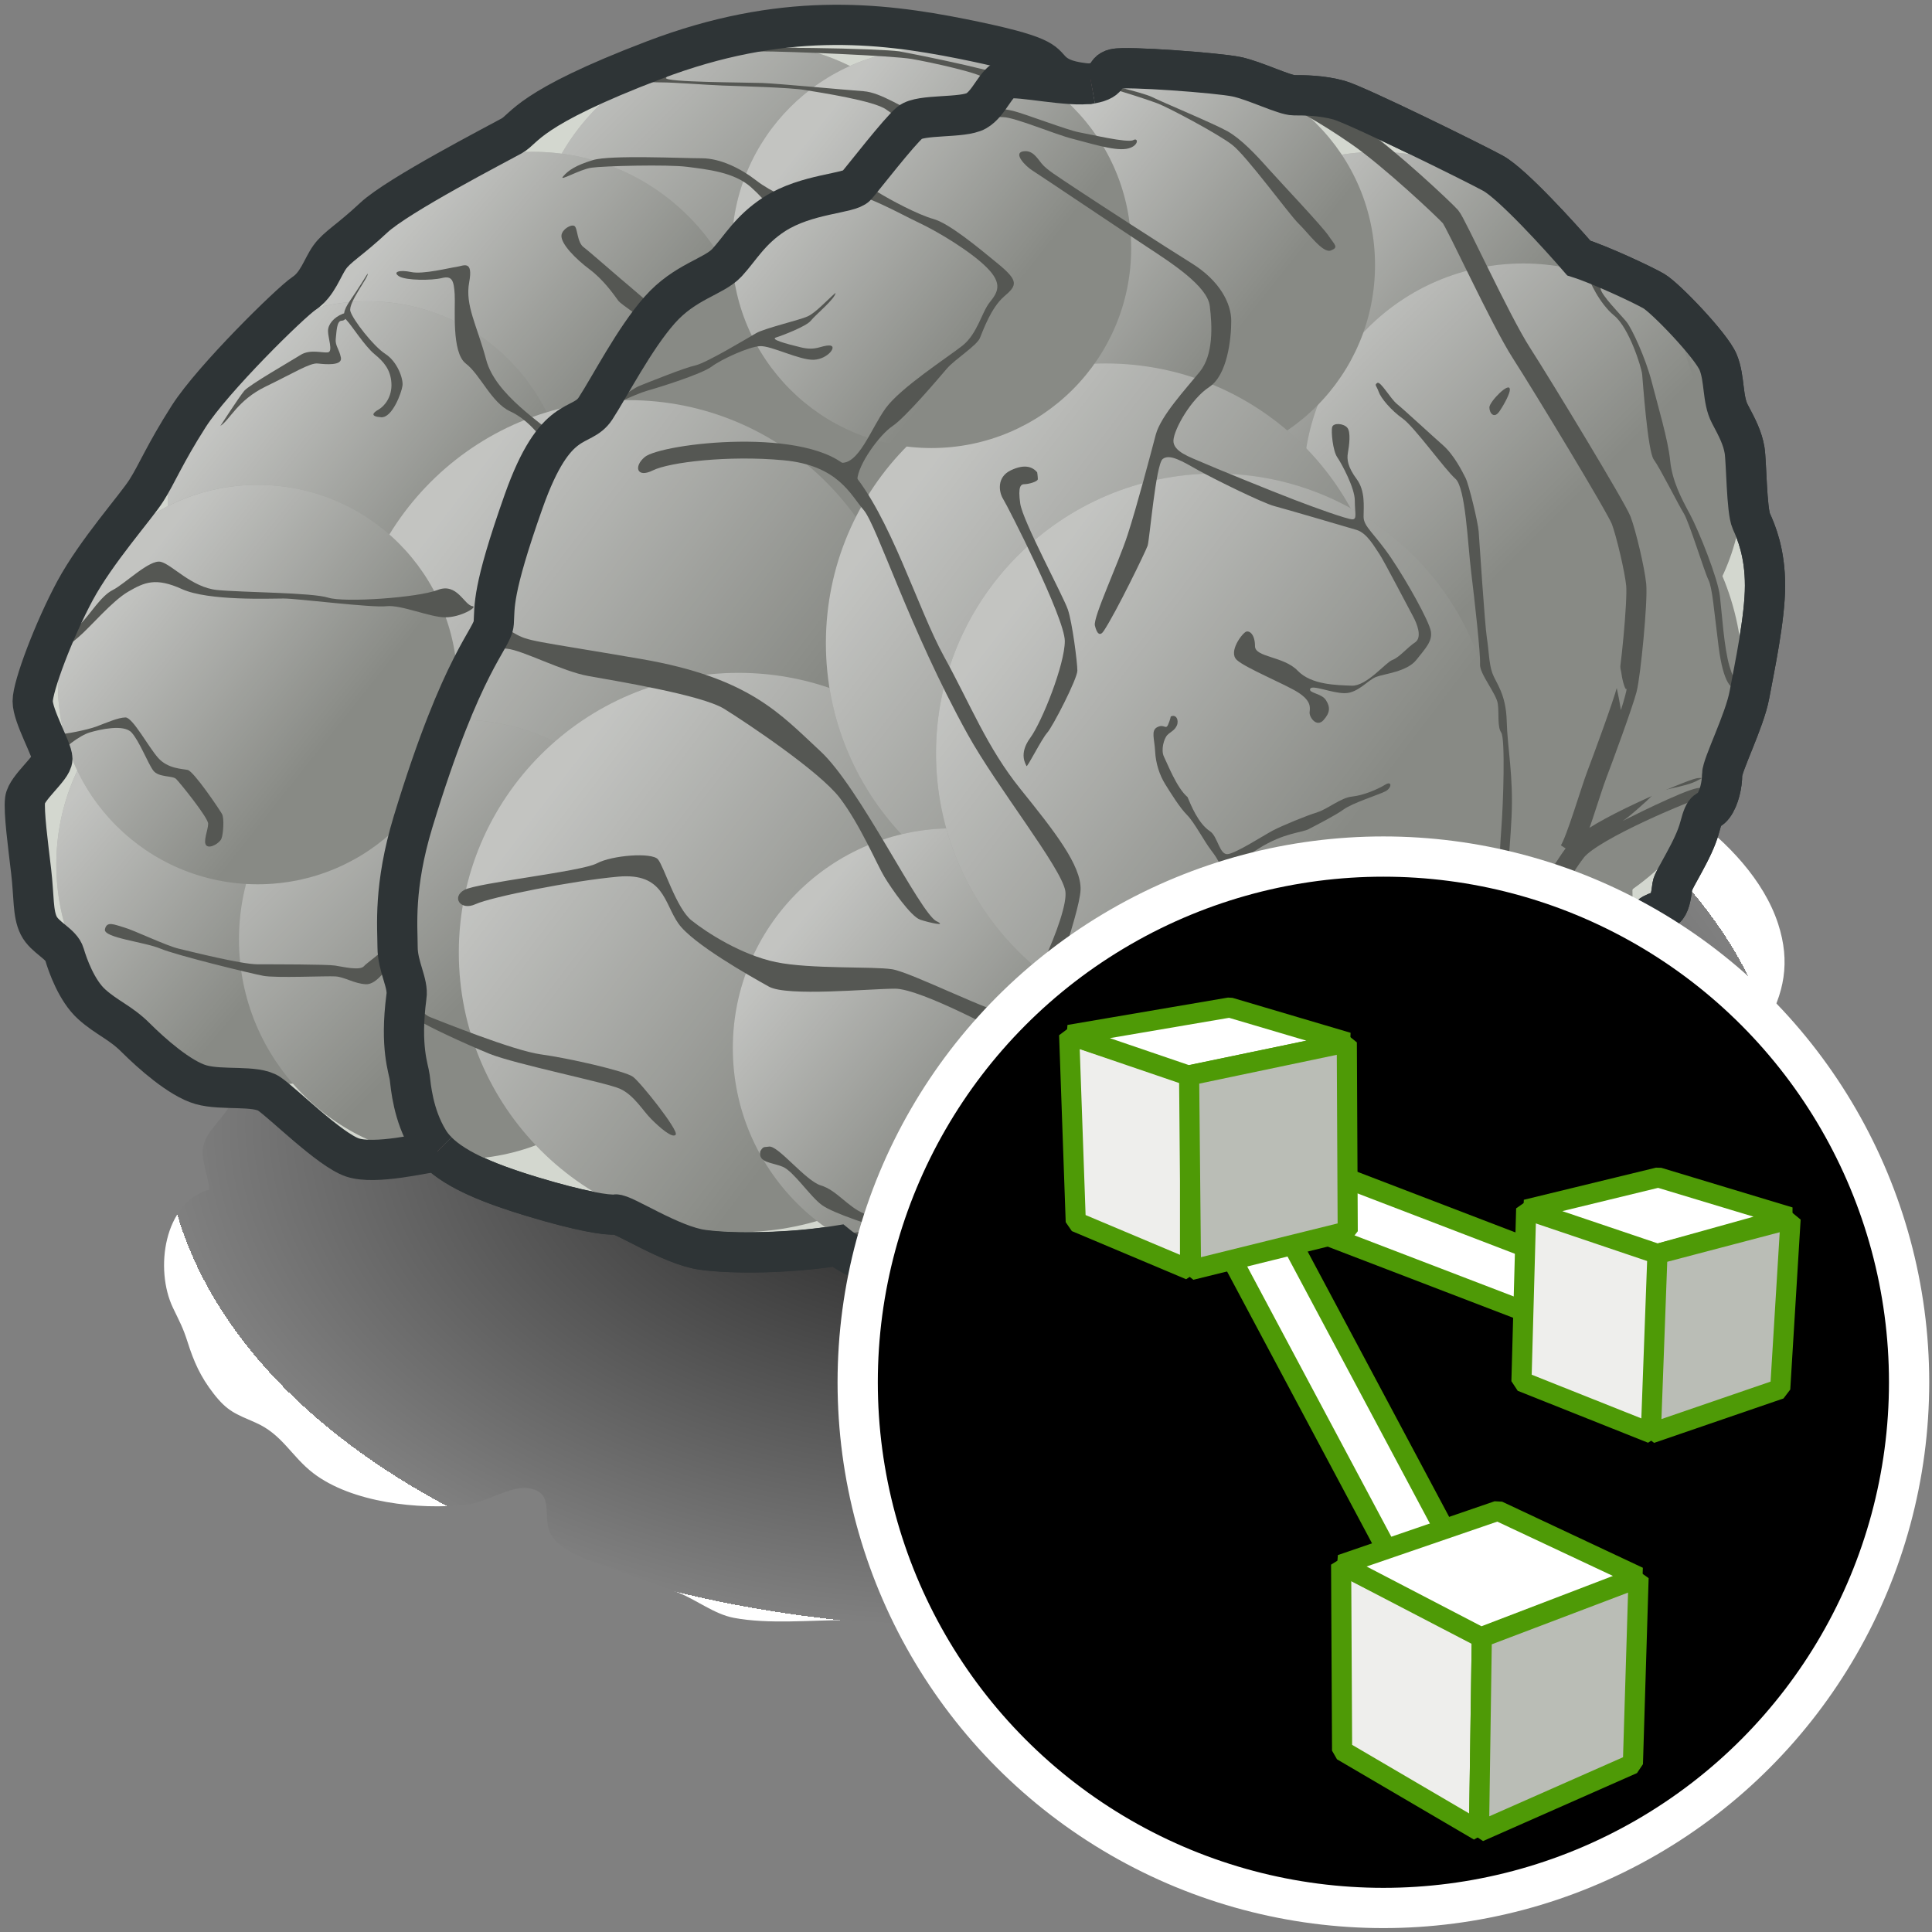 <?xml version="1.0" encoding="UTF-8" standalone="no"?>
<svg
   xmlns:i="http://ns.adobe.com/AdobeIllustrator/10.0/"
   xmlns:a="http://ns.adobe.com/AdobeSVGViewerExtensions/3.0/"
   xmlns:dc="http://purl.org/dc/elements/1.1/"
   xmlns:cc="http://creativecommons.org/ns#"
   xmlns:rdf="http://www.w3.org/1999/02/22-rdf-syntax-ns#"
   xmlns:svg="http://www.w3.org/2000/svg"
   xmlns="http://www.w3.org/2000/svg"
   xmlns:xlink="http://www.w3.org/1999/xlink"
   xmlns:sodipodi="http://sodipodi.sourceforge.net/DTD/sodipodi-0.dtd"
   xmlns:inkscape="http://www.inkscape.org/namespaces/inkscape"
   version="1.1"
   inkscape:output_extension="org.inkscape.output.svg.inkscape"
   sodipodi:docname="smokesolver_sparse.svg"
   inkscape:version="1.0beta1 (fe3e306, 2019-09-17)"
   sodipodi:version="0.32"
   id="svg20696"
   height="48px"
   width="48px">
  <rect width="100%" height="100%" fill="#808080" stroke="none"/>
  <defs
     id="defs20698">
    <linearGradient
       id="linearGradient8331"
       inkscape:collect="always">
      <stop
         id="stop8333"
         offset="0"
         style="stop-color:#ffffff;stop-opacity:1;" />
      <stop
         id="stop8335"
         offset="1"
         style="stop-color:#ffffff;stop-opacity:0;" />
    </linearGradient>
    <linearGradient
       y2="-388.55"
       x2="245.827"
       y1="-393.407"
       x1="240.074"
       gradientUnits="userSpaceOnUse"
       id="linearGradient17399"
       xlink:href="#linearGradient8331"
       inkscape:collect="always" />
    <linearGradient
       id="linearGradient8381"
       inkscape:collect="always">
      <stop
         id="stop8383"
         offset="0"
         style="stop-color:#ffffff;stop-opacity:1;" />
      <stop
         id="stop8385"
         offset="1"
         style="stop-color:#ffffff;stop-opacity:0;" />
    </linearGradient>
    <linearGradient
       y2="-385.352"
       x2="252.698"
       y1="-391.314"
       x1="246.74"
       gradientUnits="userSpaceOnUse"
       id="linearGradient17401"
       xlink:href="#linearGradient8381"
       inkscape:collect="always" />
    <linearGradient
       id="linearGradient8315"
       inkscape:collect="always">
      <stop
         id="stop8317"
         offset="0"
         style="stop-color:#ffffff;stop-opacity:1;" />
      <stop
         id="stop8319"
         offset="1"
         style="stop-color:#ffffff;stop-opacity:0;" />
    </linearGradient>
    <linearGradient
       y2="-386.959"
       x2="235.257"
       y1="-390.44"
       x1="230.876"
       gradientUnits="userSpaceOnUse"
       id="linearGradient17403"
       xlink:href="#linearGradient8315"
       inkscape:collect="always" />
    <linearGradient
       id="linearGradient8397"
       inkscape:collect="always">
      <stop
         id="stop8400"
         offset="0"
         style="stop-color:#ffffff;stop-opacity:1;" />
      <stop
         id="stop8402"
         offset="1"
         style="stop-color:#ffffff;stop-opacity:0;" />
    </linearGradient>
    <linearGradient
       y2="-382.645"
       x2="245.655"
       y1="-388.475"
       x1="238.005"
       gradientUnits="userSpaceOnUse"
       id="linearGradient17405"
       xlink:href="#linearGradient8397"
       inkscape:collect="always" />
    <linearGradient
       id="linearGradient6549"
       inkscape:collect="always">
      <stop
         id="stop6551"
         offset="0"
         style="stop-color:#ffffff;stop-opacity:1;" />
      <stop
         id="stop6553"
         offset="1"
         style="stop-color:#ffffff;stop-opacity:0;" />
    </linearGradient>
    <linearGradient
       y2="-436.707"
       x2="289.766"
       y1="-439.484"
       x1="286.666"
       gradientUnits="userSpaceOnUse"
       id="linearGradient17393"
       xlink:href="#linearGradient6549"
       inkscape:collect="always" />
    <radialGradient
       id="XMLID_342_"
       cx="17.95"
       cy="175.731"
       r="12.523"
       fx="17.95"
       fy="175.731"
       gradientUnits="userSpaceOnUse">
      <stop
         offset="0"
         style="stop-color:#FFFFFF"
         id="stop13948" />
      <stop
         offset="1"
         style="stop-color:#F5D9D9"
         id="stop13950" />
      <a:midPointStop
         offset="0"
         style="stop-color:#FFFFFF" />
      <a:midPointStop
         offset="0.5"
         style="stop-color:#FFFFFF" />
      <a:midPointStop
         offset="1"
         style="stop-color:#F5D9D9" />
    </radialGradient>
    <radialGradient
       id="XMLID_341_"
       cx="22.811"
       cy="169.34"
       r="14.467"
       fx="22.811"
       fy="169.34"
       gradientUnits="userSpaceOnUse">
      <stop
         offset="0"
         style="stop-color:#FFFFFF"
         id="stop13925" />
      <stop
         offset="1"
         style="stop-color:#F5D9D9"
         id="stop13927" />
      <a:midPointStop
         offset="0"
         style="stop-color:#FFFFFF" />
      <a:midPointStop
         offset="0.5"
         style="stop-color:#FFFFFF" />
      <a:midPointStop
         offset="1"
         style="stop-color:#F5D9D9" />
    </radialGradient>
    <radialGradient
       id="XMLID_340_"
       cx="20.141"
       cy="171.534"
       r="10.533"
       fx="20.141"
       fy="171.534"
       gradientUnits="userSpaceOnUse">
      <stop
         offset="0"
         style="stop-color:#FFFFFF"
         id="stop13914" />
      <stop
         offset="1"
         style="stop-color:#F5D9D9"
         id="stop13916" />
      <a:midPointStop
         offset="0"
         style="stop-color:#FFFFFF" />
      <a:midPointStop
         offset="0.5"
         style="stop-color:#FFFFFF" />
      <a:midPointStop
         offset="1"
         style="stop-color:#F5D9D9" />
    </radialGradient>
    <radialGradient
       id="XMLID_339_"
       cx="18.676"
       cy="170.998"
       r="12.647"
       fx="18.676"
       fy="170.998"
       gradientUnits="userSpaceOnUse">
      <stop
         offset="0"
         style="stop-color:#FFFFFF"
         id="stop13907" />
      <stop
         offset="1"
         style="stop-color:#F5D9D9"
         id="stop13909" />
      <a:midPointStop
         offset="0"
         style="stop-color:#FFFFFF" />
      <a:midPointStop
         offset="0.5"
         style="stop-color:#FFFFFF" />
      <a:midPointStop
         offset="1"
         style="stop-color:#F5D9D9" />
    </radialGradient>
    <radialGradient
       id="XMLID_338_"
       cx="12.774"
       cy="172.564"
       r="9.904"
       fx="12.774"
       fy="172.564"
       gradientUnits="userSpaceOnUse">
      <stop
         offset="0"
         style="stop-color:#FFFFFF"
         id="stop13900" />
      <stop
         offset="1"
         style="stop-color:#F5D9D9"
         id="stop13902" />
      <a:midPointStop
         offset="0"
         style="stop-color:#FFFFFF" />
      <a:midPointStop
         offset="0.5"
         style="stop-color:#FFFFFF" />
      <a:midPointStop
         offset="1"
         style="stop-color:#F5D9D9" />
    </radialGradient>
    <radialGradient
       id="XMLID_337_"
       cx="21.608"
       cy="172.17"
       r="3.835"
       fx="21.608"
       fy="172.17"
       gradientUnits="userSpaceOnUse">
      <stop
         offset="0"
         style="stop-color:#FFFFFF"
         id="stop13893" />
      <stop
         offset="1"
         style="stop-color:#F5D9D9"
         id="stop13895" />
      <a:midPointStop
         offset="0"
         style="stop-color:#FFFFFF" />
      <a:midPointStop
         offset="0.5"
         style="stop-color:#FFFFFF" />
      <a:midPointStop
         offset="1"
         style="stop-color:#F5D9D9" />
    </radialGradient>
    <radialGradient
       id="XMLID_336_"
       cx="20.26"
       cy="172.94"
       r="6.674"
       fx="20.26"
       fy="172.94"
       gradientUnits="userSpaceOnUse">
      <stop
         offset="0"
         style="stop-color:#FFFFFF"
         id="stop13886" />
      <stop
         offset="1"
         style="stop-color:#F5D9D9"
         id="stop13888" />
      <a:midPointStop
         offset="0"
         style="stop-color:#FFFFFF" />
      <a:midPointStop
         offset="0.5"
         style="stop-color:#FFFFFF" />
      <a:midPointStop
         offset="1"
         style="stop-color:#F5D9D9" />
    </radialGradient>
    <radialGradient
       id="XMLID_335_"
       cx="19.875"
       cy="178.137"
       r="6.273"
       fx="19.875"
       fy="178.137"
       gradientUnits="userSpaceOnUse">
      <stop
         offset="0"
         style="stop-color:#FFFFFF"
         id="stop13879" />
      <stop
         offset="1"
         style="stop-color:#F5D9D9"
         id="stop13881" />
      <a:midPointStop
         offset="0"
         style="stop-color:#FFFFFF" />
      <a:midPointStop
         offset="0.5"
         style="stop-color:#FFFFFF" />
      <a:midPointStop
         offset="1"
         style="stop-color:#F5D9D9" />
    </radialGradient>
    <radialGradient
       id="XMLID_334_"
       cx="8.127"
       cy="179.328"
       r="6.328"
       fx="8.127"
       fy="179.328"
       gradientUnits="userSpaceOnUse">
      <stop
         offset="0.006"
         style="stop-color:#F5CDCD"
         id="stop13850" />
      <stop
         offset="1"
         style="stop-color:#F4B1B3"
         id="stop13852" />
      <a:midPointStop
         offset="0.006"
         style="stop-color:#F5CDCD" />
      <a:midPointStop
         offset="0.5"
         style="stop-color:#F5CDCD" />
      <a:midPointStop
         offset="1"
         style="stop-color:#F4B1B3" />
    </radialGradient>
    <radialGradient
       id="XMLID_333_"
       cx="21.108"
       cy="170.255"
       r="11.345"
       fx="21.108"
       fy="170.255"
       gradientUnits="userSpaceOnUse">
      <stop
         offset="0.006"
         style="stop-color:#F5CDCD"
         id="stop13831" />
      <stop
         offset="1"
         style="stop-color:#F4B1B3"
         id="stop13833" />
      <a:midPointStop
         offset="0.006"
         style="stop-color:#F5CDCD" />
      <a:midPointStop
         offset="0.5"
         style="stop-color:#F5CDCD" />
      <a:midPointStop
         offset="1"
         style="stop-color:#F4B1B3" />
    </radialGradient>
    <linearGradient
       y2="189.013"
       x2="30.361"
       y1="191.532"
       x1="30.721"
       gradientUnits="userSpaceOnUse"
       id="XMLID_332_">
      <stop
         id="stop13816"
         style="stop-color:#F79899"
         offset="0" />
      <stop
         id="stop13818"
         style="stop-color:#F29596"
         offset="0.285" />
      <stop
         id="stop13820"
         style="stop-color:#E08B8B"
         offset="0.596" />
      <stop
         id="stop13822"
         style="stop-color:#C77B7C"
         offset="0.918" />
      <stop
         id="stop13824"
         style="stop-color:#BF7777"
         offset="1" />
      <a:midPointStop
         style="stop-color:#F79899"
         offset="0" />
      <a:midPointStop
         style="stop-color:#F79899"
         offset="0.689" />
      <a:midPointStop
         style="stop-color:#BF7777"
         offset="1" />
    </linearGradient>
    <linearGradient
       id="XMLID_331_"
       gradientUnits="userSpaceOnUse"
       x1="25.98"
       y1="195.272"
       x2="27.6"
       y2="191.762">
      <stop
         offset="0"
         style="stop-color:#F79899"
         id="stop13727" />
      <stop
         offset="0.387"
         style="stop-color:#F29596"
         id="stop13729" />
      <stop
         offset="0.809"
         style="stop-color:#E28C8C"
         id="stop13731" />
      <stop
         offset="1"
         style="stop-color:#D88686"
         id="stop13733" />
      <a:midPointStop
         offset="0"
         style="stop-color:#F79899" />
      <a:midPointStop
         offset="0.689"
         style="stop-color:#F79899" />
      <a:midPointStop
         offset="1"
         style="stop-color:#D88686" />
    </linearGradient>
    <linearGradient
       id="XMLID_330_"
       gradientUnits="userSpaceOnUse"
       x1="6.26"
       y1="165.928"
       x2="15.438"
       y2="170.234">
      <stop
         offset="0"
         style="stop-color:#F79899"
         id="stop13714" />
      <stop
         offset="0.387"
         style="stop-color:#F29596"
         id="stop13716" />
      <stop
         offset="0.809"
         style="stop-color:#E28C8C"
         id="stop13718" />
      <stop
         offset="1"
         style="stop-color:#D88686"
         id="stop13720" />
      <a:midPointStop
         offset="0"
         style="stop-color:#F79899" />
      <a:midPointStop
         offset="0.689"
         style="stop-color:#F79899" />
      <a:midPointStop
         offset="1"
         style="stop-color:#D88686" />
    </linearGradient>
    <radialGradient
       id="XMLID_329_"
       cx="20.836"
       cy="192.154"
       r="25.122"
       fx="20.836"
       fy="192.154"
       gradientUnits="userSpaceOnUse">
      <stop
         offset="0"
         style="stop-color:black;stop-opacity:0.804;"
         id="stop13705" />
      <stop
         offset="1"
         style="stop-color:black;stop-opacity:0;"
         id="stop13707" />
      <a:midPointStop
         offset="0"
         style="stop-color:#B5BABE" />
      <a:midPointStop
         offset="0.5"
         style="stop-color:#B5BABE" />
      <a:midPointStop
         offset="1"
         style="stop-color:#FFFFFF" />
    </radialGradient>
    <radialGradient
       gradientUnits="userSpaceOnUse"
       gradientTransform="matrix(1,0,0,0.62,0,12.318)"
       r="22.073"
       fy="32.449"
       fx="26.126"
       cy="32.449"
       cx="26.126"
       id="radialGradient20964"
       xlink:href="#XMLID_329_"
       inkscape:collect="always" />
    <linearGradient
       y2="-388.55"
       x2="245.827"
       y1="-393.407"
       x1="240.074"
       gradientUnits="userSpaceOnUse"
       id="linearGradient8718"
       xlink:href="#linearGradient8331"
       inkscape:collect="always" />
    <linearGradient
       y2="-385.352"
       x2="252.698"
       y1="-391.314"
       x1="246.74"
       gradientUnits="userSpaceOnUse"
       id="linearGradient8720"
       xlink:href="#linearGradient8381"
       inkscape:collect="always" />
    <linearGradient
       y2="-386.959"
       x2="235.257"
       y1="-390.44"
       x1="230.876"
       gradientUnits="userSpaceOnUse"
       id="linearGradient8722"
       xlink:href="#linearGradient8315"
       inkscape:collect="always" />
    <linearGradient
       y2="-382.645"
       x2="245.655"
       y1="-388.475"
       x1="238.005"
       gradientUnits="userSpaceOnUse"
       id="linearGradient8724"
       xlink:href="#linearGradient8397"
       inkscape:collect="always" />
    <linearGradient
       y2="-388.55"
       x2="245.827"
       y1="-393.407"
       x1="240.074"
       gradientUnits="userSpaceOnUse"
       id="linearGradient8778"
       xlink:href="#linearGradient8331"
       inkscape:collect="always" />
    <linearGradient
       y2="-385.352"
       x2="252.698"
       y1="-391.314"
       x1="246.74"
       gradientUnits="userSpaceOnUse"
       id="linearGradient8780"
       xlink:href="#linearGradient8381"
       inkscape:collect="always" />
    <linearGradient
       y2="-386.959"
       x2="235.257"
       y1="-390.44"
       x1="230.876"
       gradientUnits="userSpaceOnUse"
       id="linearGradient8782"
       xlink:href="#linearGradient8315"
       inkscape:collect="always" />
    <linearGradient
       y2="-382.645"
       x2="245.655"
       y1="-388.475"
       x1="238.005"
       gradientUnits="userSpaceOnUse"
       id="linearGradient8784"
       xlink:href="#linearGradient8397"
       inkscape:collect="always" />
    <linearGradient
       y2="-388.55"
       x2="245.827"
       y1="-393.407"
       x1="240.074"
       gradientUnits="userSpaceOnUse"
       id="linearGradient8786"
       xlink:href="#linearGradient8331"
       inkscape:collect="always" />
    <linearGradient
       y2="-385.352"
       x2="252.698"
       y1="-391.314"
       x1="246.74"
       gradientUnits="userSpaceOnUse"
       id="linearGradient8788"
       xlink:href="#linearGradient8381"
       inkscape:collect="always" />
    <linearGradient
       y2="-386.959"
       x2="235.257"
       y1="-390.44"
       x1="230.876"
       gradientUnits="userSpaceOnUse"
       id="linearGradient8790"
       xlink:href="#linearGradient8315"
       inkscape:collect="always" />
    <linearGradient
       y2="-382.645"
       x2="245.655"
       y1="-388.475"
       x1="238.005"
       gradientUnits="userSpaceOnUse"
       id="linearGradient8792"
       xlink:href="#linearGradient8397"
       inkscape:collect="always" />
  </defs>
  <sodipodi:namedview
     inkscape:window-maximized="1"
     inkscape:snap-global="false"
     inkscape:document-rotation="0"
     inkscape:window-y="-8"
     inkscape:window-x="-8"
     inkscape:window-height="1557"
     inkscape:window-width="2880"
     inkscape:document-units="px"
     inkscape:grid-bbox="true"
     showgrid="true"
     inkscape:current-layer="layer1"
     inkscape:cy="25.392857"
     inkscape:cx="36.762892"
     inkscape:zoom="14"
     inkscape:pageshadow="2"
     inkscape:pageopacity="0.0"
     borderopacity="1.0"
     bordercolor="#666666"
     pagecolor="#ffffff"
     id="base" />
  <g
     inkscape:groupmode="layer"
     inkscape:label="Layer 1"
     id="layer1">
    <g
       style="stroke-width:1.096"
       transform="matrix(0.912,0,0,0.912,0.38,-1.64)"
       id="g8890">
      <path
         inkscape:connector-curvature="0"
         style="fill:url(#radialGradient20964);fill-opacity:1;stroke-width:1.202"
         id="path13709"
         d="m 7.893,30.221 c -0.823,0.076 -1.688,1.142 -2.115,1.8 -0.175,0.27 -0.536,0.606 -0.632,0.913 -0.136,0.43 0.114,0.837 0.14,1.27 -1.241,0.348 -1.493,2.175 -0.99,3.224 0.188,0.392 0.273,0.538 0.4,0.937 0.165,0.522 0.347,0.937 0.706,1.398 0.374,0.481 0.592,0.55 1.14,0.789 0.733,0.32 0.979,0.92 1.571,1.375 1.048,0.807 2.887,1.008 4.176,0.863 0.525,-0.06 1.187,-0.512 1.665,-0.453 0.797,0.099 0.356,0.824 0.66,1.299 0.346,0.543 1.434,0.797 2.003,1.017 0.478,0.185 0.97,0.341 1.447,0.532 0.505,0.203 0.976,0.584 1.507,0.686 0.947,0.18 2.109,0.061 3.082,0.061 1.252,0 2.988,0.462 4.133,0.017 0.761,-0.296 1.357,-0.704 2.209,-0.831 0.831,-0.124 1.411,0.083 2.199,0.218 1.79,0.306 3.259,-0.419 4.808,-1.082 0.949,-0.406 1.837,-0.896 2.794,-1.3 1.124,-0.473 2.321,-0.798 3.28,-1.611 0.715,-0.605 1.639,-1.475 2.119,-2.269 0.623,-1.032 1.45,-1.998 1.83,-3.161 0.463,-1.429 1.2,-2.621 1.278,-4.176 0.041,-0.815 -0.038,-1.286 0.365,-1.976 0.521,-0.895 0.697,-1.749 0.354,-2.8 -0.39,-1.193 -1.394,-2.234 -2.381,-2.947 -0.685,-0.496 -1.553,-0.725 -2.33,-1.049 -0.882,-0.367 -1.316,-0.803 -2.053,-1.335 -0.763,-0.548 -1.637,-0.527 -2.526,-0.679 -1.196,-0.204 -2.332,-0.781 -3.522,-1.063 -3.243,-0.768 -6.486,-1.216 -9.825,-1.118 -1.509,0.044 -2.884,0.073 -4.28,0.689 -1.44,0.635 -2.847,1.355 -4.289,1.99 -1.753,0.77 -2.468,1.719 -3.661,3.07 -0.738,0.834 -1.529,1.579 -2.244,2.456 -0.694,0.848 -2.657,1.859 -2.816,3.048"
         a:adobe-blending-mode="multiply"
         i:knockout="Off" />
      <path
         inkscape:connector-curvature="0"
         style="color:#000000;display:inline;overflow:visible;visibility:visible;opacity:1;fill:#d3d7cf;fill-opacity:1;fill-rule:nonzero;stroke:#2e3436;stroke-width:1.096;stroke-linecap:butt;stroke-linejoin:miter;stroke-miterlimit:4;stroke-dasharray:none;stroke-dashoffset:0;stroke-opacity:1;marker:none;marker-start:none;marker-mid:none;marker-end:none;enable-background:accumulate"
         id="path13711"
         d="m 20.679,7.633 c 0.882,-0.565 2.046,-0.556 2.231,-0.77 0.186,-0.212 1.169,-1.486 1.462,-1.725 0.29,-0.24 1.434,-0.108 1.806,-0.319 0.37,-0.212 0.53,-0.797 0.849,-0.878 0.319,-0.078 1.7,0.24 2.283,0.133 0.585,-0.105 0.319,-0.319 0.638,-0.398 0.319,-0.08 2.816,0.106 3.32,0.212 0.504,0.105 1.301,0.505 1.568,0.505 0.266,0 0.743,0 1.222,0.132 0.479,0.131 3.664,1.7 4.197,1.992 0.532,0.293 1.832,1.726 2.337,2.31 0.585,0.186 1.726,0.717 2.046,0.902 0.319,0.187 1.568,1.487 1.752,1.939 0.186,0.453 0.108,1.011 0.319,1.408 0.213,0.398 0.345,0.664 0.399,0.982 0.053,0.318 0.053,1.647 0.186,1.94 0.132,0.29 0.372,0.849 0.372,1.752 0,0.902 -0.293,2.258 -0.425,2.975 -0.133,0.715 -0.744,1.911 -0.744,2.177 0,0.266 -0.079,0.637 -0.239,0.85 -0.16,0.211 -0.213,-0.027 -0.372,0.583 -0.159,0.61 -0.716,1.408 -0.743,1.594 -0.026,0.187 -0.053,0.451 -0.159,0.584 -0.106,0.133 -0.504,0.133 -0.504,0.372 0,0.238 0.371,0.503 0.425,0.689 0.054,0.187 0.133,0.479 0.08,0.665 -0.053,0.186 -0.797,1.355 -1.168,1.965 -0.372,0.611 -1.328,1.753 -1.382,2.019 -0.053,0.265 0.108,0.398 0.108,0.796 0,0.399 0.053,1.514 -0.081,1.861 -0.132,0.344 -2.576,3.029 -3.054,3.161 -0.478,0.131 -3.108,-0.372 -3.613,-0.267 -0.503,0.106 -2.363,0.666 -3.028,1.142 -0.665,0.477 -1.753,1.115 -2.204,1.169 -0.453,0.054 -1.275,0 -1.514,-0.081 -0.478,-0.105 -0.716,-0.318 -1.302,-0.823 -0.583,-0.503 -1.195,-1.063 -1.407,-1.196 -0.212,-0.132 -0.584,-1.009 -0.983,-1.141 -0.398,-0.132 -1.86,-0.557 -2.258,-0.716 -0.398,-0.159 -0.691,-0.399 -0.691,-0.399 -1.239,0.204 -2.805,0.234 -3.679,0.114 -0.875,-0.12 -2.169,-0.994 -2.381,-0.964 -0.21,0.03 -0.963,-0.09 -2.259,-0.482 -1.295,-0.392 -2.41,-0.844 -2.83,-1.536 -0.423,-0.693 -0.483,-1.476 -0.513,-1.717 -0.03,-0.24 -0.271,-0.812 -0.09,-2.199 0.06,-0.362 -0.241,-0.811 -0.241,-1.355 0,-0.544 -0.116,-1.634 0.421,-3.404 1.357,-4.458 2.17,-4.97 2.199,-5.422 0.031,-0.451 -0.06,-0.842 0.814,-3.311 0.875,-2.472 1.567,-1.929 1.959,-2.532 0.392,-0.602 1.054,-1.897 1.746,-2.68 0.692,-0.784 1.476,-0.903 1.837,-1.294 0.36,-0.389 0.621,-0.885 1.289,-1.316 z"
         i:knockout="Off" />
      <circle
         r="6.74"
         cy="-383.667"
         cx="241.808"
         style="fill:#888a85;fill-opacity:1;stroke:none;stroke-width:1.096;stroke-linecap:butt;stroke-linejoin:miter;stroke-miterlimit:2;stroke-dasharray:none;stroke-dashoffset:0;stroke-opacity:1"
         id="path8794"
         transform="matrix(1.049,0,0,1.05,-222.243,435.657)" />
      <path
         inkscape:connector-curvature="0"
         style="fill:#d3d7cf;stroke:#f57e80;stroke-width:0.548"
         id="path13722"
         d="m 11.497,33.165 c -0.095,-0.094 -0.176,-0.194 -0.239,-0.3 -0.423,-0.693 -0.483,-1.476 -0.513,-1.717 -0.03,-0.24 -0.271,-0.812 -0.09,-2.199 0.06,-0.362 -0.241,-0.811 -0.241,-1.355 0,-0.544 -0.116,-1.634 0.421,-3.404 1.357,-4.458 2.17,-4.97 2.199,-5.422 0.031,-0.451 -0.06,-0.842 0.814,-3.311 0.875,-2.472 1.567,-1.929 1.959,-2.532 0.392,-0.602 1.054,-1.897 1.746,-2.68 0.692,-0.784 1.476,-0.903 1.837,-1.294 0.362,-0.393 0.623,-0.888 1.29,-1.319 0.882,-0.565 2.046,-0.556 2.231,-0.77 0.186,-0.212 1.169,-1.486 1.462,-1.725 0.29,-0.24 1.434,-0.108 1.806,-0.319 0.37,-0.212 0.53,-0.797 0.849,-0.878 0.319,-0.078 1.7,0.24 2.283,0.133 l -0.036,0.006 C 28.764,4.035 28.443,3.945 28.221,3.722 27.973,3.475 28.056,3.311 25.785,2.855 23.514,2.402 20.87,2.112 17.402,3.434 13.934,4.756 13.893,5.293 13.521,5.499 13.15,5.706 10.425,7.11 9.763,7.729 9.102,8.348 8.772,8.513 8.565,8.802 8.36,9.09 8.235,9.546 7.862,9.792 7.492,10.041 5.386,12.106 4.725,13.137 c -0.661,1.033 -0.866,1.569 -1.156,2.023 -0.289,0.455 -1.361,1.652 -1.941,2.725 -0.578,1.075 -1.155,2.603 -1.155,3.015 0,0.412 0.536,1.321 0.536,1.57 0,0.247 -0.702,0.785 -0.743,1.114 -0.041,0.331 0.082,1.239 0.164,1.941 0.083,0.703 0.042,1.157 0.207,1.486 0.164,0.331 0.619,0.495 0.702,0.786 0.083,0.287 0.331,0.99 0.743,1.36 0.413,0.371 0.786,0.496 1.197,0.909 0.413,0.412 1.199,1.115 1.777,1.28 0.578,0.165 1.486,0 1.858,0.248 0.371,0.248 1.652,1.528 2.271,1.735 0.619,0.208 1.939,-0.124 2.311,-0.164 z"
         i:knockout="Off" />
      <circle
         r="6.74"
         cy="-383.667"
         cx="241.808"
         style="fill:#888a85;fill-opacity:1;stroke:none;stroke-width:1.096;stroke-linecap:butt;stroke-linejoin:miter;stroke-miterlimit:2;stroke-dasharray:none;stroke-dashoffset:0;stroke-opacity:1"
         id="path13362"
         transform="matrix(1.049,0,0,1.05,-228.67,418.657)" />
      <g
         style="stroke-width:1.096"
         id="g13370"
         transform="matrix(1.088,0,0,1.088,-327.611,260.948)">
        <circle
           r="6.033"
           cy="-385.788"
           cx="251.222"
           transform="matrix(0.912,0,0,0.912,90.454,120.234)"
           id="path13372"
           style="opacity:1;fill:#888a85;fill-opacity:1;stroke:none;stroke-width:1.096;stroke-linecap:butt;stroke-linejoin:miter;stroke-miterlimit:2;stroke-dasharray:none;stroke-dashoffset:0;stroke-opacity:1" />
        <circle
           r="6.033"
           cy="-385.788"
           cx="251.222"
           transform="matrix(0.912,0,0,0.912,90.454,120.234)"
           id="path13374"
           style="opacity:0.494;fill:url(#linearGradient17401);fill-opacity:1;stroke:none;stroke-width:1.096;stroke-linecap:butt;stroke-linejoin:miter;stroke-miterlimit:2;stroke-dasharray:none;stroke-dashoffset:0;stroke-opacity:1" />
      </g>
      <circle
         r="6.74"
         cy="-383.667"
         cx="241.808"
         style="fill:#888a85;fill-opacity:1;stroke:none;stroke-width:1.096;stroke-linecap:butt;stroke-linejoin:miter;stroke-miterlimit:2;stroke-dasharray:none;stroke-dashoffset:0;stroke-opacity:1"
         id="path8692"
         transform="matrix(1.049,0,0,1.05,-225.243,427.806)" />
      <g
         style="stroke-width:1.096"
         id="g13364"
         transform="matrix(1.088,0,0,1.088,-324.907,268.301)">
        <circle
           r="6.231"
           cy="-389.301"
           cx="243.952"
           transform="matrix(0.883,0,0,0.883,96.181,108.109)"
           id="path13366"
           style="opacity:1;fill:#888a85;fill-opacity:1;stroke:none;stroke-width:1.096;stroke-linecap:butt;stroke-linejoin:miter;stroke-miterlimit:2;stroke-dasharray:none;stroke-dashoffset:0;stroke-opacity:1" />
        <circle
           r="6.231"
           cy="-389.301"
           cx="243.952"
           transform="matrix(0.883,0,0,0.883,96.181,108.109)"
           id="path13368"
           style="opacity:0.494;fill:url(#linearGradient17399);fill-opacity:1;stroke:none;stroke-width:1.096;stroke-linecap:butt;stroke-linejoin:miter;stroke-miterlimit:2;stroke-dasharray:none;stroke-dashoffset:0;stroke-opacity:1" />
      </g>
      <g
         style="stroke-width:1.096"
         id="g13376"
         transform="matrix(1.088,0,0,1.088,-319.026,269.036)">
        <circle
           r="4.375"
           cy="-387.887"
           cx="233.434"
           transform="matrix(1.143,0,0,1.143,35.232,210.277)"
           id="path13378"
           style="opacity:1;fill:#888a85;fill-opacity:1;stroke:none;stroke-width:1.096;stroke-linecap:butt;stroke-linejoin:miter;stroke-miterlimit:2;stroke-dasharray:none;stroke-dashoffset:0;stroke-opacity:1" />
        <circle
           r="4.375"
           cy="-387.887"
           cx="233.434"
           transform="matrix(1.143,0,0,1.143,35.232,210.277)"
           id="path13380"
           style="opacity:0.494;fill:url(#linearGradient17403);fill-opacity:1;stroke:none;stroke-width:1.096;stroke-linecap:butt;stroke-linejoin:miter;stroke-miterlimit:2;stroke-dasharray:none;stroke-dashoffset:0;stroke-opacity:1" />
      </g>
      <g
         style="stroke-width:1.096"
         id="g13382"
         transform="matrix(1.088,0,0,1.088,-321.762,269.622)">
        <circle
           r="6.74"
           cy="-383.667"
           cx="241.808"
           transform="matrix(1.039,0,0,1.039,59.849,169.49)"
           id="path13384"
           style="opacity:1;fill:#888a85;fill-opacity:1;stroke:none;stroke-width:1.096;stroke-linecap:butt;stroke-linejoin:miter;stroke-miterlimit:2;stroke-dasharray:none;stroke-dashoffset:0;stroke-opacity:1" />
        <circle
           r="6.74"
           cy="-383.667"
           cx="241.808"
           transform="matrix(1.039,0,0,1.039,59.849,169.49)"
           id="path13386"
           style="opacity:0.494;fill:url(#linearGradient17405);fill-opacity:1;stroke:none;stroke-width:1.096;stroke-linecap:butt;stroke-linejoin:miter;stroke-miterlimit:2;stroke-dasharray:none;stroke-dashoffset:0;stroke-opacity:1" />
      </g>
      <g
         style="stroke-width:1.096"
         id="g8694"
         transform="matrix(1.088,0,0,1.088,-331.907,281.73)">
        <circle
           r="6.231"
           cy="-389.301"
           cx="243.952"
           transform="matrix(0.883,0,0,0.883,96.181,108.109)"
           id="path8696"
           style="opacity:1;fill:#888a85;fill-opacity:1;stroke:none;stroke-width:1.096;stroke-linecap:butt;stroke-linejoin:miter;stroke-miterlimit:2;stroke-dasharray:none;stroke-dashoffset:0;stroke-opacity:1" />
        <circle
           r="6.231"
           cy="-389.301"
           cx="243.952"
           transform="matrix(0.883,0,0,0.883,96.181,108.109)"
           id="path8698"
           style="opacity:0.494;fill:url(#linearGradient8718);fill-opacity:1;stroke:none;stroke-width:1.096;stroke-linecap:butt;stroke-linejoin:miter;stroke-miterlimit:2;stroke-dasharray:none;stroke-dashoffset:0;stroke-opacity:1" />
      </g>
      <g
         style="stroke-width:1.096"
         id="g8700"
         transform="matrix(1.088,0,0,1.088,-335.611,279.376)">
        <circle
           r="6.033"
           cy="-385.788"
           cx="251.222"
           transform="matrix(0.912,0,0,0.912,90.454,120.234)"
           id="path8702"
           style="opacity:1;fill:#888a85;fill-opacity:1;stroke:none;stroke-width:1.096;stroke-linecap:butt;stroke-linejoin:miter;stroke-miterlimit:2;stroke-dasharray:none;stroke-dashoffset:0;stroke-opacity:1" />
        <circle
           r="6.033"
           cy="-385.788"
           cx="251.222"
           transform="matrix(0.912,0,0,0.912,90.454,120.234)"
           id="path8704"
           style="opacity:0.494;fill:url(#linearGradient8720);fill-opacity:1;stroke:none;stroke-width:1.096;stroke-linecap:butt;stroke-linejoin:miter;stroke-miterlimit:2;stroke-dasharray:none;stroke-dashoffset:0;stroke-opacity:1" />
      </g>
      <g
         style="stroke-width:1.096"
         id="g8706"
         transform="matrix(1.088,0,0,1.088,-322.026,274.036)">
        <circle
           r="4.375"
           cy="-387.887"
           cx="233.434"
           transform="matrix(1.143,0,0,1.143,35.232,210.277)"
           id="path8708"
           style="opacity:1;fill:#888a85;fill-opacity:1;stroke:none;stroke-width:1.096;stroke-linecap:butt;stroke-linejoin:miter;stroke-miterlimit:2;stroke-dasharray:none;stroke-dashoffset:0;stroke-opacity:1" />
        <circle
           r="4.375"
           cy="-387.887"
           cx="233.434"
           transform="matrix(1.143,0,0,1.143,35.232,210.277)"
           id="path8710"
           style="opacity:0.494;fill:url(#linearGradient8722);fill-opacity:1;stroke:none;stroke-width:1.096;stroke-linecap:butt;stroke-linejoin:miter;stroke-miterlimit:2;stroke-dasharray:none;stroke-dashoffset:0;stroke-opacity:1" />
      </g>
      <g
         style="stroke-width:1.096"
         id="g8712"
         transform="matrix(1.088,0,0,1.088,-318.762,277.051)">
        <circle
           r="6.74"
           cy="-383.667"
           cx="241.808"
           transform="matrix(1.039,0,0,1.039,59.849,169.49)"
           id="path8714"
           style="opacity:1;fill:#888a85;fill-opacity:1;stroke:none;stroke-width:1.096;stroke-linecap:butt;stroke-linejoin:miter;stroke-miterlimit:2;stroke-dasharray:none;stroke-dashoffset:0;stroke-opacity:1" />
        <circle
           r="6.74"
           cy="-383.667"
           cx="241.808"
           transform="matrix(1.039,0,0,1.039,59.849,169.49)"
           id="path8716"
           style="opacity:0.494;fill:url(#linearGradient8724);fill-opacity:1;stroke:none;stroke-width:1.096;stroke-linecap:butt;stroke-linejoin:miter;stroke-miterlimit:2;stroke-dasharray:none;stroke-dashoffset:0;stroke-opacity:1" />
      </g>
      <circle
         r="6.74"
         cy="-383.667"
         cx="241.808"
         style="fill:#888a85;fill-opacity:1;stroke:none;stroke-width:1.096;stroke-linecap:butt;stroke-linejoin:miter;stroke-miterlimit:2;stroke-dasharray:none;stroke-dashoffset:0;stroke-opacity:1"
         id="path8726"
         transform="matrix(1.049,0,0,1.05,-213.67,423.086)" />
      <g
         style="stroke-width:1.096"
         id="g8728"
         transform="matrix(1.088,0,0,1.088,-301.907,268.301)">
        <circle
           r="6.231"
           cy="-389.301"
           cx="243.952"
           transform="matrix(0.883,0,0,0.883,96.181,108.109)"
           id="path8730"
           style="opacity:1;fill:#888a85;fill-opacity:1;stroke:none;stroke-width:1.096;stroke-linecap:butt;stroke-linejoin:miter;stroke-miterlimit:2;stroke-dasharray:none;stroke-dashoffset:0;stroke-opacity:1" />
        <circle
           r="6.231"
           cy="-389.301"
           cx="243.952"
           transform="matrix(0.883,0,0,0.883,96.181,108.109)"
           id="path8732"
           style="opacity:0.494;fill:url(#linearGradient8778);fill-opacity:1;stroke:none;stroke-width:1.096;stroke-linecap:butt;stroke-linejoin:miter;stroke-miterlimit:2;stroke-dasharray:none;stroke-dashoffset:0;stroke-opacity:1" />
      </g>
      <g
         style="stroke-width:1.096"
         id="g8734"
         transform="matrix(1.088,0,0,1.088,-306.611,266.948)">
        <circle
           r="6.033"
           cy="-385.788"
           cx="251.222"
           transform="matrix(0.912,0,0,0.912,90.454,120.234)"
           id="path8736"
           style="opacity:1;fill:#888a85;fill-opacity:1;stroke:none;stroke-width:1.096;stroke-linecap:butt;stroke-linejoin:miter;stroke-miterlimit:2;stroke-dasharray:none;stroke-dashoffset:0;stroke-opacity:1" />
        <circle
           r="6.033"
           cy="-385.788"
           cx="251.222"
           transform="matrix(0.912,0,0,0.912,90.454,120.234)"
           id="path8738"
           style="opacity:0.494;fill:url(#linearGradient8780);fill-opacity:1;stroke:none;stroke-width:1.096;stroke-linecap:butt;stroke-linejoin:miter;stroke-miterlimit:2;stroke-dasharray:none;stroke-dashoffset:0;stroke-opacity:1" />
      </g>
      <g
         style="stroke-width:1.096"
         id="g8740"
         transform="matrix(1.088,0,0,1.088,-297.026,262.608)">
        <circle
           r="4.375"
           cy="-387.887"
           cx="233.434"
           transform="matrix(1.143,0,0,1.143,35.232,210.277)"
           id="path8742"
           style="opacity:1;fill:#888a85;fill-opacity:1;stroke:none;stroke-width:1.096;stroke-linecap:butt;stroke-linejoin:miter;stroke-miterlimit:2;stroke-dasharray:none;stroke-dashoffset:0;stroke-opacity:1" />
        <circle
           r="4.375"
           cy="-387.887"
           cx="233.434"
           transform="matrix(1.143,0,0,1.143,35.232,210.277)"
           id="path8744"
           style="opacity:0.494;fill:url(#linearGradient8782);fill-opacity:1;stroke:none;stroke-width:1.096;stroke-linecap:butt;stroke-linejoin:miter;stroke-miterlimit:2;stroke-dasharray:none;stroke-dashoffset:0;stroke-opacity:1" />
      </g>
      <g
         style="stroke-width:1.096"
         id="g8746"
         transform="matrix(1.088,0,0,1.088,-308.762,268.622)">
        <circle
           r="6.74"
           cy="-383.667"
           cx="241.808"
           transform="matrix(1.039,0,0,1.039,59.849,169.49)"
           id="path8748"
           style="opacity:1;fill:#888a85;fill-opacity:1;stroke:none;stroke-width:1.096;stroke-linecap:butt;stroke-linejoin:miter;stroke-miterlimit:2;stroke-dasharray:none;stroke-dashoffset:0;stroke-opacity:1" />
        <circle
           r="6.74"
           cy="-383.667"
           cx="241.808"
           transform="matrix(1.039,0,0,1.039,59.849,169.49)"
           id="path8750"
           style="opacity:0.494;fill:url(#linearGradient8784);fill-opacity:1;stroke:none;stroke-width:1.096;stroke-linecap:butt;stroke-linejoin:miter;stroke-miterlimit:2;stroke-dasharray:none;stroke-dashoffset:0;stroke-opacity:1" />
      </g>
      <circle
         r="6.74"
         cy="-383.667"
         cx="241.808"
         style="fill:#888a85;fill-opacity:1;stroke:none;stroke-width:1.096;stroke-linecap:butt;stroke-linejoin:miter;stroke-miterlimit:2;stroke-dasharray:none;stroke-dashoffset:0;stroke-opacity:1"
         id="path8752"
         transform="matrix(1.049,0,0,1.05,-216.67,429.092)" />
      <g
         style="stroke-width:1.096"
         id="g8754"
         transform="matrix(1.088,0,0,1.088,-313.478,286.73)">
        <circle
           r="6.231"
           cy="-389.301"
           cx="243.952"
           transform="matrix(0.883,0,0,0.883,96.181,108.109)"
           id="path8756"
           style="opacity:1;fill:#888a85;fill-opacity:1;stroke:none;stroke-width:1.096;stroke-linecap:butt;stroke-linejoin:miter;stroke-miterlimit:2;stroke-dasharray:none;stroke-dashoffset:0;stroke-opacity:1" />
        <circle
           r="6.231"
           cy="-389.301"
           cx="243.952"
           transform="matrix(0.883,0,0,0.883,96.181,108.109)"
           id="path8758"
           style="opacity:0.494;fill:url(#linearGradient8786);fill-opacity:1;stroke:none;stroke-width:1.096;stroke-linecap:butt;stroke-linejoin:miter;stroke-miterlimit:2;stroke-dasharray:none;stroke-dashoffset:0;stroke-opacity:1" />
      </g>
      <g
         style="stroke-width:1.096"
         id="g8760"
         transform="matrix(1.088,0,0,1.088,-310.611,283.948)">
        <circle
           r="6.033"
           cy="-385.788"
           cx="251.222"
           transform="matrix(0.912,0,0,0.912,90.454,120.234)"
           id="path8762"
           style="opacity:1;fill:#888a85;fill-opacity:1;stroke:none;stroke-width:1.096;stroke-linecap:butt;stroke-linejoin:miter;stroke-miterlimit:2;stroke-dasharray:none;stroke-dashoffset:0;stroke-opacity:1" />
        <circle
           r="6.033"
           cy="-385.788"
           cx="251.222"
           transform="matrix(0.912,0,0,0.912,90.454,120.234)"
           id="path8764"
           style="opacity:0.494;fill:url(#linearGradient8788);fill-opacity:1;stroke:none;stroke-width:1.096;stroke-linecap:butt;stroke-linejoin:miter;stroke-miterlimit:2;stroke-dasharray:none;stroke-dashoffset:0;stroke-opacity:1" />
      </g>
      <g
         style="stroke-width:1.096"
         id="g8766"
         transform="matrix(1.088,0,0,1.088,-303.669,262.152)">
        <circle
           r="4.375"
           cy="-387.887"
           cx="233.434"
           transform="matrix(1.143,0,0,1.143,35.232,210.277)"
           id="path8768"
           style="opacity:1;fill:#888a85;fill-opacity:1;stroke:none;stroke-width:1.096;stroke-linecap:butt;stroke-linejoin:miter;stroke-miterlimit:2;stroke-dasharray:none;stroke-dashoffset:0;stroke-opacity:1" />
        <circle
           r="4.375"
           cy="-387.887"
           cx="233.434"
           transform="matrix(1.143,0,0,1.143,35.232,210.277)"
           id="path8770"
           style="opacity:0.494;fill:url(#linearGradient8790);fill-opacity:1;stroke:none;stroke-width:1.096;stroke-linecap:butt;stroke-linejoin:miter;stroke-miterlimit:2;stroke-dasharray:none;stroke-dashoffset:0;stroke-opacity:1" />
      </g>
      <g
         style="stroke-width:1.096"
         id="g8772"
         transform="matrix(1.088,0,0,1.088,-305.762,271.622)">
        <circle
           r="6.74"
           cy="-383.667"
           cx="241.808"
           transform="matrix(1.039,0,0,1.039,59.849,169.49)"
           id="path8774"
           style="opacity:1;fill:#888a85;fill-opacity:1;stroke:none;stroke-width:1.096;stroke-linecap:butt;stroke-linejoin:miter;stroke-miterlimit:2;stroke-dasharray:none;stroke-dashoffset:0;stroke-opacity:1" />
        <circle
           r="6.74"
           cy="-383.667"
           cx="241.808"
           transform="matrix(1.039,0,0,1.039,59.849,169.49)"
           id="path8776"
           style="opacity:0.494;fill:url(#linearGradient8792);fill-opacity:1;stroke:none;stroke-width:1.096;stroke-linecap:butt;stroke-linejoin:miter;stroke-miterlimit:2;stroke-dasharray:none;stroke-dashoffset:0;stroke-opacity:1" />
      </g>
      <path
         inkscape:connector-curvature="0"
         style="fill:none;stroke:#555753;stroke-width:0.548"
         id="path13737"
         d="m 22.405,35.734 c 0.796,-0.123 1.605,-0.293 2.457,-0.442 0.85,-0.152 2.948,-0.059 5.047,-1.04 0.942,-0.442 1.928,-1.758 4.14,-2.855 0.837,-0.415 3.101,-2.288 3.933,-2.685 0.832,-0.397 2.664,-1.418 3.099,-1.74 0.435,-0.321 0.983,-1.399 1.438,-1.985 0.453,-0.586 3.137,-1.684 3.345,-1.72 0.208,-0.038 0.151,0.377 0.151,0.717"
         i:knockout="Off" />
      <path
         inkscape:connector-curvature="0"
         style="fill:none;stroke:#555753;stroke-width:0.548"
         id="path13739"
         d="m 34.704,4.4 c 0.279,0.128 0.944,0.47 1.843,1.094 0.9,0.62 2.4,2.035 2.551,2.208 0.151,0.171 1.35,2.807 1.929,3.708 0.579,0.9 2.593,4.223 2.722,4.565 0.129,0.343 0.366,1.329 0.408,1.757 0.042,0.428 -0.151,2.444 -0.257,2.851 -0.108,0.408 -0.643,1.865 -0.815,2.314 -0.172,0.45 -0.557,1.78 -0.75,2.079"
         i:knockout="Off" />
      <path
         inkscape:connector-curvature="0"
         i:knockout="Off"
         d="M 25.098,26.897 C 24.638,26.666 23.013,23.258 21.929,22.259 20.845,21.259 20.014,20.259 17.035,19.748 14.057,19.237 13.993,19.28 13.589,19.046 c -0.404,-0.236 -0.553,-0.278 -0.575,-0.15 -0.022,0.127 -0.151,0.384 -0.235,0.468 -0.064,0.234 0.191,0.063 0.617,0.106 0.426,0.043 1.51,0.618 2.213,0.744 0.703,0.127 3.085,0.512 3.702,0.894 0.617,0.384 2.596,1.703 3.149,2.426 0.554,0.724 1.021,1.831 1.214,2.148 0.192,0.319 0.723,1.085 0.979,1.171 0.254,0.084 0.743,0.19 0.446,0.042 z"
         id="path13743"
         style="fill:#555753;stroke-width:1.096" />
      <path
         inkscape:connector-curvature="0"
         i:knockout="Off"
         d="m 17.146,14.249 c 0.459,-0.375 4.522,-0.859 5.605,0.361 1.08,1.223 1.831,3.774 2.552,5.078 0.72,1.305 1.165,2.47 2.08,3.606 0.916,1.138 1.664,2.082 1.637,2.747 -0.028,0.667 -1,3.273 -1.054,3.607 -0.057,0.332 -0.583,0.637 -0.749,0.498 -0.166,-0.14 -2.552,-1.414 -3.247,-1.414 -0.693,0 -2.941,0.221 -3.44,-0.056 -0.498,-0.278 -2.08,-1.166 -2.467,-1.721 -0.39,-0.554 -0.39,-1.386 -1.637,-1.275 -1.249,0.111 -3.467,0.555 -3.885,0.748 -0.416,0.194 -0.666,-0.193 -0.305,-0.388 0.362,-0.194 3.19,-0.499 3.606,-0.722 0.417,-0.222 1.498,-0.305 1.665,-0.11 0.165,0.194 0.498,1.33 0.915,1.664 0.416,0.332 1.358,0.941 2.303,1.137 0.944,0.194 2.636,0.111 3.163,0.194 0.527,0.084 2.829,1.25 3.19,1.222 0.362,-0.028 1.637,-2.719 1.527,-3.357 -0.111,-0.638 -1.865,-2.827 -2.663,-4.271 -1.582,-2.858 -2.47,-5.687 -2.83,-6.104 -0.36,-0.416 -0.694,-1.221 -2.19,-1.357 -1.498,-0.139 -3.107,0.055 -3.552,0.276 -0.444,0.221 -0.527,-0.111 -0.222,-0.363 z"
         id="path13745"
         style="fill:#555753;stroke-width:1.096" />
      <path
         inkscape:connector-curvature="0"
         i:knockout="Off"
         d="m 22.463,7.009 c 0.675,0.051 1.587,0.59 2.127,0.844 0.541,0.253 1.435,0.793 1.873,1.231 0.44,0.439 0.305,0.675 0.085,0.946 -0.219,0.27 -0.337,0.859 -0.742,1.182 -0.405,0.32 -1.688,1.147 -2.093,1.704 -0.405,0.557 -0.742,1.57 -1.249,1.485 0.22,0.085 0.473,0.473 0.473,0.473 0.017,-0.422 0.607,-1.232 0.961,-1.469 0.355,-0.237 1.266,-1.316 1.485,-1.571 0.22,-0.251 0.809,-0.623 0.894,-0.825 0.085,-0.203 0.305,-0.828 0.658,-1.132 C 27.293,9.572 27.343,9.454 26.769,8.982 26.194,8.509 25.436,7.884 25.015,7.765 24.593,7.648 23.832,7.243 23.48,7.023 23.124,6.805 23.175,6.636 23.193,6.519 23.056,6.739 22.852,7.042 22.463,7.009 Z"
         id="path13747"
         style="fill:#555753;stroke-width:1.096" />
      <path
         inkscape:connector-curvature="0"
         i:knockout="Off"
         d="m 15.595,13.168 c 0.624,-0.303 1.266,-0.624 1.62,-0.726 0.355,-0.1 1.485,-0.455 1.755,-0.657 0.271,-0.203 1.012,-0.541 1.316,-0.557 0.303,-0.018 1.08,0.388 1.468,0.371 0.388,-0.018 0.658,-0.389 0.422,-0.389 -0.237,0 -0.354,0.152 -0.775,0.051 -0.423,-0.102 -0.845,-0.219 -0.675,-0.27 0.168,-0.052 0.827,-0.304 0.945,-0.456 0.118,-0.151 0.674,-0.607 0.674,-0.759 -0.252,0.219 -0.54,0.54 -0.759,0.641 -0.219,0.101 -1.164,0.32 -1.401,0.456 -0.236,0.135 -1.35,0.809 -1.654,0.878 -0.304,0.066 -1.266,0.455 -1.52,0.556 -0.252,0.101 -0.624,0.456 -0.709,0.338 -0.084,-0.118 -0.051,-0.439 -0.051,-0.439 -0.15,0.337 -0.656,0.962 -0.656,0.962 z"
         id="path13749"
         style="fill:#555753;stroke-width:1.096" />
      <path
         inkscape:connector-curvature="0"
         i:knockout="Off"
         d="m 10.667,28.728 c 0.185,0.312 0.384,0.682 0.64,0.781 0.256,0.099 2.262,0.91 3,1.011 0.74,0.099 2.304,0.454 2.518,0.611 0.214,0.157 1.252,1.465 1.166,1.578 -0.085,0.113 -0.441,-0.198 -0.668,-0.427 -0.228,-0.227 -0.47,-0.654 -0.854,-0.825 -0.384,-0.171 -2.859,-0.669 -3.555,-0.953 -0.697,-0.284 -1.721,-0.767 -1.849,-0.867 -0.127,-0.1 -0.441,-0.826 -0.441,-0.455 -0.012,-0.214 0.043,-0.455 0.043,-0.455 z"
         id="path13751"
         style="fill:#555753;stroke-width:1.096" />
      <path
         inkscape:connector-curvature="0"
         i:knockout="Off"
         d="m 27.837,14.663 c -0.119,-0.137 -0.325,-0.239 -0.718,-0.052 -0.393,0.188 -0.324,0.6 -0.204,0.788 0.119,0.188 1.676,3.232 1.676,3.864 0,0.632 -0.616,2.189 -0.941,2.635 -0.325,0.444 -0.119,0.718 -0.103,0.769 0.018,0.052 0.41,-0.736 0.565,-0.908 0.153,-0.171 0.821,-1.47 0.821,-1.692 0,-0.222 -0.137,-1.3 -0.257,-1.658 -0.119,-0.36 -1.23,-2.412 -1.299,-2.891 -0.069,-0.48 0.018,-0.53 0.12,-0.53 0.102,0 0.359,-0.068 0.359,-0.137 0,-0.069 -0.018,-0.187 -0.018,-0.187 z"
         id="path13753"
         style="fill:#555753;stroke-width:1.096" />
      <path
         inkscape:connector-curvature="0"
         i:knockout="Off"
         d="m 29.65,18.989 c 0.332,-0.497 1.145,-2.172 1.197,-2.325 0.052,-0.154 0.222,-2.207 0.409,-2.36 0.189,-0.155 0.548,0.067 0.975,0.307 0.428,0.239 1.745,0.889 2.069,0.975 0.325,0.085 1.951,0.564 2.241,0.649 0.29,0.087 0.495,0.48 0.616,0.65 0.119,0.172 0.821,1.524 0.924,1.711 0.102,0.188 0.255,0.565 0.052,0.702 -0.206,0.135 -0.428,0.409 -0.616,0.478 -0.189,0.069 -0.702,0.719 -1.112,0.702 -0.409,-0.018 -1.095,-0.018 -1.471,-0.409 -0.376,-0.395 -1.162,-0.361 -1.162,-0.668 0,-0.307 -0.139,-0.426 -0.24,-0.395 -0.103,0.035 -0.496,0.548 -0.256,0.77 0.24,0.223 1.335,0.668 1.676,0.889 0.342,0.223 0.325,0.394 0.308,0.53 -0.018,0.139 0.189,0.429 0.376,0.223 0.187,-0.206 0.188,-0.36 0.068,-0.547 -0.12,-0.189 -0.48,-0.189 -0.428,-0.308 0.052,-0.119 0.582,0.119 0.941,0.119 0.359,0 0.633,-0.36 0.855,-0.443 0.223,-0.087 0.838,-0.139 1.095,-0.463 0.257,-0.325 0.446,-0.513 0.394,-0.788 -0.052,-0.273 -0.616,-1.298 -1.077,-1.984 -0.462,-0.682 -0.754,-0.854 -0.754,-1.128 0,-0.275 0.052,-0.702 -0.188,-1.026 -0.24,-0.325 -0.273,-0.53 -0.239,-0.717 0.033,-0.189 0.086,-0.564 -0.018,-0.684 -0.103,-0.12 -0.376,-0.137 -0.41,-0.018 -0.034,0.12 0.018,0.649 0.136,0.821 0.12,0.172 0.48,0.839 0.48,1.182 0,0.342 0.067,0.512 -0.067,0.512 -0.137,0 -0.993,-0.307 -1.574,-0.53 -0.582,-0.222 -2.222,-0.889 -2.529,-1.026 -0.309,-0.136 -0.788,-0.289 -0.771,-0.596 0.019,-0.31 0.481,-1.13 0.976,-1.453 0.495,-0.326 0.599,-1.317 0.599,-1.798 0,-0.479 -0.309,-1.094 -1.078,-1.572 C 31.276,8.491 29.48,7.327 28.916,6.952 28.35,6.575 28.094,6.42 27.957,6.25 27.821,6.079 27.7,5.874 27.445,5.924 c -0.257,0.052 0.067,0.394 0.255,0.514 0.189,0.119 2.48,1.658 3.13,2.086 0.65,0.428 1.643,1.062 1.71,1.609 0.068,0.547 0.102,1.332 -0.274,1.795 -0.375,0.461 -1.06,1.197 -1.197,1.71 -0.135,0.513 -0.513,1.951 -0.769,2.736 -0.256,0.786 -0.941,2.24 -0.89,2.463 0.052,0.221 0.136,0.307 0.24,0.152 z"
         id="path13755"
         style="fill:#555753;stroke-width:1.096" />
      <path
         inkscape:connector-curvature="0"
         i:knockout="Off"
         d="m 26.203,4.813 c 0.254,-0.099 0.678,-0.068 0.986,0.008 0.308,0.076 1.479,0.524 1.78,0.579 0.301,0.054 1.333,0.301 1.487,0.215 0.153,-0.084 0.153,0.185 -0.194,0.239 -0.345,0.055 -1.01,-0.162 -1.472,-0.278 -0.462,-0.116 -1.571,-0.586 -1.879,-0.586 -0.308,0 -0.825,-0.1 -1.032,-0.075 0.137,-0.04 0.324,-0.101 0.324,-0.101 z"
         id="path13757"
         style="fill:#555753;stroke-width:1.096" />
      <path
         inkscape:connector-curvature="0"
         i:knockout="Off"
         d="m 29.297,4.099 c 0.283,-0.01 1.535,0.409 1.82,0.516 0.282,0.105 1.629,0.819 2.029,1.125 0.399,0.305 1.557,1.903 1.819,2.156 0.263,0.252 0.652,0.809 0.873,0.726 C 36.061,8.535 35.945,8.473 35.775,8.22 35.608,7.968 34.481,6.779 34.134,6.391 33.788,6.001 33.399,5.591 33.032,5.379 32.663,5.17 31.244,4.581 30.97,4.443 30.696,4.309 29.486,4.035 29.486,4.035 Z"
         id="path13759"
         style="fill:#555753;stroke-width:1.096" />
      <path
         inkscape:connector-curvature="0"
         i:knockout="Off"
         d="m 37.104,12.23 c 0.09,-0.055 0.355,0.429 0.541,0.578 0.186,0.15 0.95,0.858 1.248,1.119 0.299,0.263 0.523,0.709 0.616,0.894 0.093,0.188 0.335,1.194 0.356,1.454 0.019,0.262 0.167,2.535 0.222,2.89 0.057,0.355 0.057,0.709 0.15,0.969 0.094,0.263 0.373,0.56 0.392,1.306 0.019,0.746 0.187,1.492 0.131,2.63 -0.057,1.138 -0.168,2.071 -0.224,2.423 -0.057,0.356 -0.057,0.579 0.056,0.579 0.113,0 0.224,0.093 0.41,-0.036 -0.299,0.167 -0.559,0.354 -0.765,0.464 -0.036,-0.205 0.15,-0.54 0.15,-0.837 0,-0.299 0.037,-1.529 0.093,-2.258 0.057,-0.727 0.112,-2.48 0,-2.648 -0.111,-0.167 -0.056,-0.502 -0.093,-0.783 -0.037,-0.28 -0.502,-0.82 -0.485,-1.081 0.019,-0.26 -0.15,-1.772 -0.242,-2.518 -0.093,-0.745 -0.15,-2.293 -0.429,-2.535 -0.28,-0.243 -1.119,-1.416 -1.437,-1.64 -0.316,-0.224 -0.595,-0.559 -0.652,-0.727 -0.056,-0.167 -0.13,-0.186 -0.037,-0.243 z"
         id="path13761"
         style="fill:#555753;stroke-width:1.096" />
      <path
         inkscape:connector-curvature="0"
         i:knockout="Off"
         d="m 31.476,21.318 c 0.153,-0.076 0.228,0.106 0.167,0.244 -0.061,0.137 -0.167,0.168 -0.258,0.259 -0.092,0.092 -0.184,0.41 -0.092,0.594 0.092,0.183 0.35,0.854 0.641,1.097 0.091,0.214 0.289,0.717 0.61,0.93 0.213,0.137 0.259,0.656 0.489,0.624 0.227,-0.028 0.96,-0.501 1.22,-0.64 0.258,-0.137 0.929,-0.411 1.22,-0.501 0.289,-0.092 0.641,-0.398 0.945,-0.427 0.305,-0.031 0.703,-0.2 0.9,-0.323 0.197,-0.121 0.183,0.093 0,0.184 -0.184,0.091 -0.9,0.32 -1.129,0.488 -0.228,0.167 -0.747,0.428 -0.946,0.534 -0.197,0.108 -0.67,0.093 -1.372,0.534 -0.702,0.442 -0.838,0.747 -1.006,1.037 -0.168,0.289 -0.612,0.884 -0.716,1.417 -0.108,0.535 -0.047,0.794 0.091,0.916 0.137,0.122 0.305,0.655 0.426,0.809 0.123,0.151 0.427,0.228 0.519,0.136 0.091,-0.093 0.214,0.108 0.153,0.214 -0.063,0.106 -0.139,0.091 -0.351,0 -0.214,-0.093 -0.502,-0.139 -0.641,-0.473 -0.136,-0.336 -0.427,-0.702 -0.488,-0.9 -0.061,-0.197 -0.108,-0.624 0.016,-0.853 0.122,-0.229 0.854,-1.343 0.945,-1.556 0.092,-0.214 -0.045,-0.442 -0.243,-0.702 -0.197,-0.258 -0.457,-0.762 -0.656,-0.961 -0.197,-0.197 -0.442,-0.594 -0.594,-0.838 -0.152,-0.244 -0.259,-0.564 -0.275,-0.899 -0.016,-0.336 -0.122,-0.564 0.062,-0.656 0.183,-0.092 0.228,0.075 0.289,-0.061 0.061,-0.137 0.075,-0.228 0.075,-0.228 z"
         id="path13763"
         style="fill:#555753;stroke-width:1.096" />
      <path
         inkscape:connector-curvature="0"
         i:knockout="Off"
         d="m 35.361,27.688 c 0.216,-0.098 0.501,0.139 0.501,0.194 0,0.056 -0.209,-0.083 -0.251,0.099 -0.042,0.18 -0.166,0.375 0.125,0.557 0.293,0.181 0.224,0.152 0.364,0.375 0.14,0.223 0.041,0.111 -0.223,-0.027 -0.266,-0.141 -0.641,-0.195 -0.683,-0.474 -0.042,-0.279 -0.111,-0.599 0.167,-0.725 z"
         id="path13765"
         style="fill:#888a85;stroke-width:1.096" />
      <path
         inkscape:connector-curvature="0"
         i:knockout="Off"
         d="m 38.415,26.473 c 0.11,-0.111 0.055,-0.29 -0.14,-0.402 -0.193,-0.109 -0.248,-0.193 -0.11,-0.235 0.139,-0.04 0.318,0.056 0.373,0 0.056,-0.055 -0.469,-0.235 -0.746,-0.208 -0.277,0.028 -0.442,-0.179 -0.442,-0.082 0,0.096 0.345,0.289 0.47,0.441 0.124,0.153 0.469,0.608 0.594,0.485 z"
         id="path13767"
         style="fill:#888a85;stroke-width:1.096" />
      <path
         inkscape:connector-curvature="0"
         i:knockout="Off"
         d="m 20.529,33.034 c 0.25,-0.042 0.995,0.932 1.419,1.059 0.424,0.127 0.72,0.573 1.165,0.763 0.447,0.191 1.759,0.319 2.035,0.339 -0.286,0.096 -1.017,0.234 -1.017,0.234 -0.784,-0.234 -1.843,-0.573 -2.161,-0.805 -0.318,-0.233 -0.763,-0.911 -1.059,-1.038 -0.297,-0.127 -0.678,-0.105 -0.616,-0.424 0.086,-0.148 0.106,-0.105 0.234,-0.127 z"
         id="path13769"
         style="fill:#555753;stroke-width:1.096" />
      <path
         inkscape:connector-curvature="0"
         i:knockout="Off"
         d="m 27.407,30.619 c 0.245,-0.141 0.29,0.246 0.111,0.379 -0.178,0.135 -0.491,0.292 -0.759,1.006 -0.268,0.715 -0.312,1.341 -0.044,1.385 0.269,0.044 0.67,0.29 0.648,0.425 -0.022,0.134 -0.335,-0.134 -0.625,-0.224 -0.289,-0.088 -0.647,-0.513 -0.536,-0.893 0.112,-0.379 0.558,-1.184 0.893,-1.52 0.335,-0.334 0.157,-0.468 0.313,-0.558 z"
         id="path13771"
         style="fill:#888a85;stroke-width:1.096" />
      <path
         inkscape:connector-curvature="0"
         i:knockout="Off"
         d="m 32.969,31.961 c -0.335,0.065 -1.407,0.288 -1.853,0.088 -0.448,-0.2 -1.341,-0.603 -1.341,-0.514 0,0.091 0.848,0.649 1.005,0.671 0.157,0.022 1.073,0.155 1.14,0.223 0.066,0.066 0.022,0.313 0.022,0.313 0.335,-0.29 1.027,-0.781 1.027,-0.781 z"
         id="path13773"
         style="fill:#555753;stroke-width:1.096" />
      <path
         inkscape:connector-curvature="0"
         i:knockout="Off"
         d="m 10.387,27.79 c -0.214,0.329 -0.526,0.839 -0.839,0.821 -0.312,-0.016 -0.576,-0.196 -0.823,-0.213 -0.246,-0.017 -1.627,0.05 -1.973,-0.017 C 6.406,28.316 4.382,27.821 3.955,27.641 3.527,27.459 2.391,27.346 2.442,27.114 c 0.049,-0.231 0.246,-0.131 0.527,-0.049 0.279,0.081 1.135,0.494 1.48,0.576 0.345,0.082 1.711,0.427 2.154,0.427 0.444,0 1.893,0 2.106,0.034 0.214,0.031 0.674,0.147 0.79,0.017 0.115,-0.132 0.691,-0.479 0.757,-0.791 0.066,-0.312 0.131,-0.41 0.131,-0.41 -0.017,0.395 0,0.872 0,0.872 z"
         id="path13775"
         style="fill:#555753;stroke-width:1.096" />
      <path
         inkscape:connector-curvature="0"
         i:knockout="Off"
         d="m 1.026,22.524 c 0.264,-0.346 0.725,-0.689 1.004,-0.773 0.28,-0.082 0.921,-0.229 1.135,0 0.214,0.231 0.446,0.84 0.593,1.038 0.148,0.196 0.525,0.131 0.624,0.231 0.099,0.098 0.872,1.052 0.872,1.218 0,0.163 -0.148,0.493 -0.05,0.592 0.099,0.098 0.363,-0.066 0.41,-0.182 0.051,-0.116 0.083,-0.559 0.017,-0.675 C 5.568,23.858 4.86,22.806 4.696,22.773 4.533,22.739 4.153,22.739 3.891,22.444 3.627,22.148 3.199,21.343 3.003,21.343 c -0.197,0 -0.527,0.148 -0.79,0.246 -0.264,0.099 -0.904,0.219 -0.971,0.203 -0.065,-0.017 -0.549,-0.283 -0.665,-0.449 0.179,0.247 0.449,1.182 0.449,1.182 z"
         id="path13777"
         style="fill:#555753;stroke-width:1.096" />
      <path
         inkscape:connector-curvature="0"
         i:knockout="Off"
         d="m 1.772,18.801 c 0.269,-0.268 0.558,-0.768 0.884,-0.93 0.327,-0.164 1.002,-0.839 1.305,-0.768 0.303,0.068 0.839,0.698 1.536,0.768 0.699,0.068 2.584,0.068 3.027,0.209 0.443,0.14 2.445,0 2.98,-0.209 0.536,-0.211 0.723,0.418 0.956,0.442 0.139,0.022 -0.326,0.303 -0.746,0.303 -0.419,0 -1.21,-0.35 -1.606,-0.303 -0.396,0.047 -2.422,-0.21 -2.794,-0.21 -0.372,0 -2.048,0.07 -2.77,-0.255 -0.722,-0.327 -1.024,-0.188 -1.467,0.068 -0.442,0.257 -1.024,0.955 -1.351,1.234 -0.326,0.279 -0.606,0.49 -0.606,0.349 0,-0.141 0.397,-0.442 0.653,-0.699 z"
         id="path13779"
         style="fill:#555753;stroke-width:1.096" />
      <path
         inkscape:connector-curvature="0"
         i:knockout="Off"
         d="M 14.762,13.725 C 14.367,13.33 13.087,12.562 12.83,11.606 12.575,10.652 12.248,10.118 12.365,9.488 12.481,8.86 12.202,9.045 12.016,9.069 c -0.186,0.024 -0.909,0.21 -1.233,0.14 -0.327,-0.069 -0.513,0.001 -0.327,0.117 0.188,0.116 0.886,0.116 1.165,0.047 0.28,-0.07 0.326,0.069 0.349,0.442 0.023,0.371 -0.093,1.583 0.303,1.887 0.396,0.302 0.699,1.07 1.21,1.303 0.512,0.234 0.931,0.793 0.931,0.907 0,0.117 -0.093,0.444 -0.093,0.514 0.255,-0.49 0.44,-0.7 0.44,-0.7 z"
         id="path13781"
         style="fill:#555753;stroke-width:1.096" />
      <path
         inkscape:connector-curvature="0"
         i:knockout="Off"
         d="m 14.879,8.208 c 0.018,-0.162 0.256,-0.303 0.349,-0.256 0.094,0.047 0.07,0.443 0.256,0.582 0.187,0.142 1.002,0.862 1.258,1.071 0.256,0.21 0.652,0.605 0.792,0.536 0.14,-0.069 0.069,0.093 0.069,0.093 -0.141,0.116 -0.419,0.512 -0.419,0.512 C 17.068,10.373 16.533,10.141 16.417,9.977 16.301,9.815 16.02,9.418 15.649,9.139 15.275,8.86 14.856,8.44 14.879,8.208 Z"
         id="path13783"
         style="fill:#555753;stroke-width:1.096" />
      <path
         inkscape:connector-curvature="0"
         i:knockout="Off"
         d="M 21.351,7.298 C 21.212,7.276 20.606,7.043 20.187,6.716 19.769,6.391 19.209,6.11 18.699,6.11 c -0.513,0 -2.491,-0.093 -2.957,0.048 -0.466,0.14 -0.676,0.28 -0.815,0.443 -0.141,0.162 0.442,-0.187 0.768,-0.234 0.325,-0.048 2.072,-0.093 2.607,-0.024 0.536,0.07 1.281,0.14 1.745,0.559 0.466,0.419 0.632,0.73 0.632,0.73 0.232,-0.24 0.673,-0.335 0.673,-0.335 z"
         id="path13785"
         style="fill:#555753;stroke-width:1.096" />
      <path
         inkscape:connector-curvature="0"
         i:knockout="Off"
         d="m 9.595,9.255 c 0.068,0.045 -0.538,0.792 -0.466,1.023 0.069,0.233 0.628,0.955 0.955,1.164 0.325,0.209 0.489,0.676 0.464,0.862 -0.022,0.186 -0.279,0.884 -0.582,0.861 C 9.663,13.143 9.733,13.048 9.897,12.955 10.06,12.862 10.269,12.606 10.246,12.234 10.223,11.862 10.037,11.652 9.781,11.442 9.525,11.232 9.152,10.651 9.036,10.533 8.919,10.418 8.919,10.278 9.129,9.974 9.338,9.673 9.595,9.255 9.595,9.255 Z"
         id="path13787"
         style="fill:#555753;stroke-width:1.096" />
      <path
         inkscape:connector-curvature="0"
         i:knockout="Off"
         d="m 5.589,13.399 c 0.256,-0.162 0.466,-0.7 1.233,-1.071 0.769,-0.372 1.211,-0.652 1.42,-0.627 0.209,0.022 0.675,0.068 0.628,-0.163 -0.047,-0.234 -0.162,-0.326 -0.14,-0.512 0.023,-0.188 0.023,-0.491 0.162,-0.491 0.141,0 0.256,-0.278 0.023,-0.186 -0.234,0.094 -0.396,0.28 -0.396,0.466 0,0.186 0.141,0.559 0,0.582 -0.14,0.023 -0.489,-0.093 -0.745,0.069 -0.256,0.162 -1.398,0.815 -1.536,0.978 -0.137,0.163 -0.65,0.955 -0.65,0.955 z"
         id="path13789"
         style="fill:#555753;stroke-width:1.096" />
      <path
         inkscape:connector-curvature="0"
         i:knockout="Off"
         d="m 27.027,3.942 c 0.442,-0.069 -2.539,-0.676 -2.953,-0.745 -0.413,-0.069 -4.225,-0.173 -4.827,0 -0.606,0.172 -1.692,0.585 -2.14,0.759 -0.154,0.051 0.139,0.087 0.5,0.087 0.362,0 1.155,0.066 1.656,0.085 0.499,0.019 1.829,0.053 2.242,0.121 0.413,0.069 1.897,0.293 2.223,0.535 0.328,0.241 0.294,0.12 0.294,0.276 0,0.154 0.018,0.413 -0.018,0.482 C 24.177,5.335 24.263,5.179 24.436,5.111 24.608,5.042 24.781,4.99 24.781,4.99 24.177,4.75 23.591,4.319 23.108,4.283 22.625,4.249 20.798,4.076 20.348,4.059 19.9,4.042 17.675,4.042 17.727,3.92 c 0.053,-0.12 0.328,-0.223 0.742,-0.378 0.413,-0.156 0.915,-0.345 1.777,-0.345 0.862,0 3.673,0.121 4.173,0.207 0.5,0.086 1.932,0.397 1.984,0.534 0.052,0.139 -0.088,0.82 -0.198,0.876 0.234,-0.167 0.457,-0.513 0.56,-0.633 0.102,-0.121 0.129,-0.217 0.263,-0.239 z"
         id="path13791"
         style="fill:#555753;stroke-width:1.096" />
      <path
         inkscape:connector-curvature="0"
         i:knockout="Off"
         d="M 13.57,5.49 C 14.053,5.386 14.744,5.213 14.933,5.111 14.57,5.179 13.916,5.335 13.984,5.214 14.052,5.094 14.158,4.99 14.158,4.99 13.898,5.213 13.57,5.49 13.57,5.49 Z"
         id="path13793"
         style="fill:#f57e80;stroke-width:1.096" />
      <path
         inkscape:connector-curvature="0"
         i:knockout="Off"
         d="m 42.963,17.894 c 0.132,-0.13 0.339,0.28 0.388,0.425 0.048,0.146 0.057,0.66 0.145,0.881 0.087,0.222 0.241,0.801 0.262,0.967 0.02,0.163 0.115,0.512 0.145,0.376 -0.049,0.262 -0.164,0.6 -0.164,0.6 -0.059,-0.416 -0.163,-0.794 -0.203,-1.035 -0.038,-0.241 -0.135,-0.502 -0.241,-0.965 -0.106,-0.464 -0.203,-0.919 -0.319,-0.968 -0.117,-0.049 -0.098,-0.192 -0.011,-0.28 z"
         id="path13795"
         style="fill:#888a85;stroke-width:1.096" />
      <path
         inkscape:connector-curvature="0"
         i:knockout="Off"
         d="m 40.715,12.412 c 0,-0.241 -0.558,0.33 -0.558,0.484 0,0.151 0.126,0.33 0.279,0.101 0.152,-0.228 0.279,-0.482 0.279,-0.585 z"
         id="path13797"
         style="fill:#555753;stroke-width:1.096" />
      <path
         inkscape:connector-curvature="0"
         i:knockout="Off"
         d="m 43.205,9.3 c -0.13,-0.092 -0.371,-0.092 -0.354,0.02 0.018,0.112 0.298,0.743 0.707,1.077 0.408,0.334 0.743,1.412 0.761,1.598 0.018,0.186 0.15,2.099 0.317,2.324 0.166,0.223 0.668,1.226 0.818,1.467 0.148,0.242 0.557,1.579 0.668,1.803 0.111,0.223 0.149,0.799 0.279,1.822 0.129,1.02 0.371,1.189 0.464,1.096 0.093,-0.092 -0.019,-0.056 -0.166,-0.557 -0.15,-0.502 -0.205,-1.431 -0.262,-1.914 -0.055,-0.483 -0.576,-1.784 -0.817,-2.23 -0.241,-0.446 -0.484,-0.91 -0.539,-1.467 -0.056,-0.558 -0.334,-1.486 -0.501,-2.138 -0.167,-0.65 -0.539,-1.449 -0.686,-1.634 -0.15,-0.186 -0.707,-0.744 -0.707,-0.911 -0.001,-0.168 0.018,-0.356 0.018,-0.356 z"
         id="path13799"
         style="fill:#555753;stroke-width:1.096" />
      <path
         inkscape:connector-curvature="0"
         i:knockout="Off"
         d="m 45.324,10.975 c 0.215,-0.027 0.483,0.352 0.39,0.391 -0.093,0.036 -0.13,0.166 -0.037,0.371 0.093,0.204 0.447,1.057 0.632,1.263 0.186,0.204 0.614,0.762 0.687,0.78 0.074,0.02 0.093,0.463 0.093,0.539 0,0.073 0.074,0.464 -0.166,0.148 C 46.68,14.151 46.438,13.725 46.327,13.446 46.216,13.166 45.918,12.479 45.769,12.181 45.62,11.886 45.51,11.513 45.49,11.346 45.472,11.179 45.174,10.992 45.324,10.975 Z"
         id="path13801"
         style="fill:#888a85;stroke-width:1.096" />
      <path
         inkscape:connector-curvature="0"
         i:knockout="Off"
         d="m 46.494,23.2 c -0.166,-0.186 -0.297,-0.354 -0.65,-0.149 -0.352,0.205 -1.097,0.241 -1.245,0.409 -0.149,0.166 -0.706,0.651 -0.818,0.706 0.557,-0.279 2.026,-1.003 2.137,-0.891 0.111,0.112 0.129,0.65 0.129,0.65 0.205,-0.095 0.447,-0.726 0.447,-0.726 z"
         id="path13803"
         style="fill:#888a85;stroke-width:1.096" />
      <path
         inkscape:connector-curvature="0"
         i:knockout="Off"
         d="m 42.118,33.212 c 0.126,-0.089 0.324,0.162 0.252,0.271 -0.072,0.108 -0.072,0.144 -0.628,0.305 -0.556,0.161 -1.274,0.771 -1.417,0.969 -0.145,0.198 -0.681,0.09 -0.932,0.449 -0.251,0.361 -0.701,1.077 -0.807,1.222 -0.108,0.144 -1.022,0.645 -1.292,0.807 -0.27,0.162 -0.807,0.501 -0.933,0.485 -0.125,-0.018 -0.61,0.054 -0.61,0.054 0.61,-0.36 1.489,-0.736 1.652,-0.861 0.161,-0.125 0.411,-0.215 0.79,-0.611 0.376,-0.394 0.754,-1.057 0.986,-1.202 0.234,-0.143 0.754,-0.179 0.88,-0.394 0.125,-0.216 0.701,-0.842 1.059,-0.987 0.359,-0.144 0.682,-0.126 0.772,-0.234 0.087,-0.11 0.231,-0.272 0.231,-0.272 z"
         id="path13805"
         style="fill:#888a85;stroke-width:1.096" />
      <path
         inkscape:connector-curvature="0"
         i:knockout="Off"
         d="m 37.658,34.607 c 0.259,-0.12 0.915,-0.206 0.891,-0.092 -0.022,0.116 -0.388,0.549 -0.777,0.641 -0.389,0.091 -0.594,0.228 -0.8,0.388 -0.206,0.161 -0.664,0.115 -1.052,0.206 -0.389,0.093 -0.069,-0.274 0.136,-0.297 0.206,-0.023 0.481,0 0.665,-0.183 0.181,-0.183 0.64,-0.525 0.938,-0.663 z"
         id="path13807"
         style="fill:#888a85;stroke-width:1.096" />
      <path
         inkscape:connector-curvature="0"
         i:knockout="Off"
         d="m 40.081,30.994 c -0.183,0.275 -0.593,0.799 -0.846,0.938 -0.251,0.137 -1.35,0.824 -1.739,0.983 -0.39,0.16 -0.983,0.39 -1.189,0.664 -0.206,0.276 -0.594,0.573 -0.869,0.778 -0.275,0.206 -0.847,0.389 -1.19,0.685 -0.342,0.298 -0.983,0.916 -0.868,1.008 0.113,0.091 0.64,-0.482 0.891,-0.619 0.251,-0.136 0.984,-0.343 1.075,-0.456 0.092,-0.115 0.435,-0.594 0.869,-0.915 0.435,-0.321 1.167,-0.687 1.602,-0.961 0.434,-0.276 1.647,-1.03 1.83,-1.258 0.182,-0.231 0.433,-0.847 0.433,-0.847 z"
         id="path13809"
         style="fill:#555753;stroke-width:1.096" />
      <path
         inkscape:connector-curvature="0"
         i:knockout="Off"
         d="m 44.518,27.058 c 0,0.161 -0.159,0.847 -0.159,1.053 0,0.207 0.206,-0.069 0.25,-0.343 0.047,-0.276 -0.091,-0.71 -0.091,-0.71 z"
         id="path13811"
         style="fill:#888a85;stroke-width:1.096" />
      <path
         inkscape:connector-curvature="0"
         i:knockout="Off"
         d="m 43.787,25.916 c 0.159,-0.183 0.411,0 0.229,0.159 -0.184,0.16 -0.503,0.458 -0.503,0.754 0,0.299 -0.16,1.076 -0.183,1.373 -0.023,0.298 0.022,0.824 -0.275,1.008 -0.297,0.182 -0.502,-0.115 -0.618,0.113 -0.113,0.229 -0.481,0.366 -0.8,1.419 -0.114,0.366 -0.275,0.389 -0.366,0.274 -0.092,-0.114 -0.184,-0.457 -0.389,-0.343 -0.206,0.114 -0.39,0.252 -0.549,0.412 0.159,-0.412 0.526,-0.733 0.64,-0.71 0.114,0.022 0.275,0.366 0.389,0.183 0.114,-0.183 0.411,-0.914 0.641,-1.119 0.228,-0.206 0.64,-0.206 0.824,-0.435 0.184,-0.229 0.366,-0.527 0.434,-1.19 0.068,-0.663 0.091,-1.258 0.228,-1.441 0.137,-0.183 0.298,-0.456 0.298,-0.456 z"
         id="path13813"
         style="fill:#888a85;stroke-width:1.096" />
      <path
         inkscape:connector-curvature="0"
         i:knockout="Off"
         d="m 30.294,36.338 c 0.25,-0.28 0.398,-0.485 0.309,0.133 -0.089,0.619 0.022,0.927 0.133,0.927 0.112,0 -0.42,-0.286 -0.464,-0.131 -0.044,0.153 -0.242,0.619 -0.022,0.796 0.111,0.044 -0.354,0.178 -0.398,-0.065 -0.044,-0.244 0.044,-0.531 0.154,-0.84 0.111,-0.311 0.111,-0.62 0.287,-0.82 z"
         id="path13828"
         style="fill:#888a85;stroke-width:1.096" />
      <path
         inkscape:connector-curvature="0"
         style="fill:none;stroke:#cb696b;stroke-width:0.548"
         id="path13954"
         d="m 11.497,33.165 c -0.095,-0.094 -0.176,-0.194 -0.239,-0.3 -0.423,-0.693 -0.483,-1.476 -0.513,-1.717 -0.03,-0.24 -0.271,-0.812 -0.09,-2.199 0.06,-0.362 -0.241,-0.811 -0.241,-1.355 0,-0.544 -0.116,-1.634 0.421,-3.404 1.357,-4.458 2.17,-4.97 2.199,-5.422 0.031,-0.451 -0.06,-0.842 0.814,-3.311 0.875,-2.472 1.567,-1.929 1.959,-2.532 0.392,-0.602 1.054,-1.897 1.746,-2.68 0.692,-0.784 1.476,-0.903 1.837,-1.294 0.362,-0.393 0.623,-0.888 1.29,-1.319 0.882,-0.565 2.046,-0.556 2.231,-0.77 0.186,-0.212 1.169,-1.486 1.462,-1.725 0.29,-0.24 1.434,-0.108 1.806,-0.319 0.37,-0.212 0.53,-0.797 0.849,-0.878 0.319,-0.078 1.7,0.24 2.283,0.133"
         i:knockout="Off" />
      <path
         inkscape:connector-curvature="0"
         style="fill:none;stroke:#2e3436;stroke-width:1.096;stroke-miterlimit:4;stroke-dasharray:none"
         id="path13960"
         d="M 29.311,4.075 C 29.896,3.969 29.63,3.756 29.948,3.677 c 0.319,-0.08 2.816,0.106 3.32,0.212 0.504,0.105 1.301,0.505 1.568,0.505 0.266,0 0.743,0 1.222,0.132 0.479,0.131 3.664,1.7 4.197,1.992 0.532,0.293 1.832,1.726 2.337,2.31 0.585,0.186 1.726,0.717 2.046,0.902 0.319,0.187 1.568,1.487 1.752,1.939 0.186,0.453 0.108,1.011 0.319,1.408 0.213,0.398 0.345,0.664 0.399,0.982 0.053,0.318 0.053,1.647 0.186,1.94 0.132,0.29 0.372,0.849 0.372,1.752 0,0.902 -0.293,2.258 -0.425,2.975 -0.133,0.715 -0.744,1.911 -0.744,2.177 0,0.266 -0.079,0.637 -0.239,0.85 -0.16,0.211 -0.213,-0.027 -0.372,0.583 -0.159,0.61 -0.716,1.408 -0.743,1.594 -0.026,0.187 -0.053,0.451 -0.159,0.584 -0.106,0.133 -0.504,0.133 -0.504,0.372 0,0.238 0.371,0.503 0.425,0.689 0.054,0.187 0.133,0.479 0.08,0.665 -0.053,0.186 -0.797,1.355 -1.168,1.965 -0.372,0.611 -1.328,1.753 -1.382,2.019 -0.053,0.265 0.108,0.398 0.108,0.796 0,0.399 0.053,1.514 -0.081,1.861 -0.132,0.344 -2.576,3.029 -3.054,3.161 -0.478,0.131 -3.108,-0.372 -3.613,-0.267 -0.503,0.106 -2.363,0.666 -3.028,1.142 -0.665,0.477 -1.753,1.115 -2.204,1.169 -0.453,0.054 -1.275,0 -1.514,-0.081"
         i:knockout="Off" />
      <path
         inkscape:connector-curvature="0"
         style="fill:none;stroke:#2e3436;stroke-width:1.096;stroke-miterlimit:4;stroke-dasharray:none"
         id="path13962"
         d="m 11.497,33.166 c -0.095,-0.095 -0.176,-0.194 -0.239,-0.301 -0.423,-0.693 -0.483,-1.476 -0.513,-1.717 -0.03,-0.24 -0.271,-0.812 -0.09,-2.199 0.06,-0.362 -0.241,-0.811 -0.241,-1.355 0,-0.544 -0.116,-1.634 0.421,-3.404 1.357,-4.458 2.17,-4.97 2.199,-5.422 0.031,-0.451 -0.06,-0.842 0.814,-3.311 0.875,-2.472 1.567,-1.929 1.959,-2.532 0.392,-0.602 1.054,-1.897 1.746,-2.68 0.692,-0.784 1.476,-0.903 1.837,-1.294 0.362,-0.393 0.623,-0.888 1.29,-1.319 0.882,-0.565 2.046,-0.556 2.231,-0.77 0.186,-0.212 1.169,-1.486 1.462,-1.725 0.29,-0.24 1.434,-0.108 1.806,-0.319 0.37,-0.212 0.53,-0.797 0.849,-0.878 0.319,-0.078 1.7,0.24 2.283,0.133"
         i:knockout="Off" />
      <path
         inkscape:connector-curvature="0"
         style="fill:none;stroke:#2e3436;stroke-width:1.096;stroke-miterlimit:4;stroke-dasharray:none"
         id="path13964"
         d="m 29.311,4.075 -0.036,0.006 C 28.765,4.036 28.444,3.946 28.222,3.723 27.974,3.476 28.057,3.312 25.786,2.856 23.515,2.403 20.871,2.113 17.403,3.435 13.935,4.757 13.894,5.294 13.522,5.5 13.151,5.707 10.426,7.111 9.764,7.73 9.103,8.349 8.773,8.514 8.566,8.803 8.361,9.091 8.237,9.547 7.863,9.793 7.493,10.042 5.387,12.107 4.726,13.138 4.066,14.171 3.86,14.708 3.57,15.161 3.281,15.616 2.209,16.813 1.629,17.886 c -0.578,1.075 -1.155,2.603 -1.155,3.015 0,0.412 0.536,1.321 0.536,1.57 0,0.247 -0.702,0.785 -0.743,1.114 -0.041,0.331 0.082,1.239 0.164,1.941 0.083,0.703 0.042,1.157 0.207,1.486 0.164,0.331 0.619,0.495 0.702,0.786 0.083,0.287 0.331,0.99 0.743,1.36 0.413,0.371 0.786,0.496 1.197,0.909 0.413,0.412 1.199,1.115 1.777,1.28 0.578,0.165 1.486,0 1.858,0.248 0.371,0.248 1.652,1.528 2.271,1.735 0.62,0.206 1.939,-0.125 2.31,-0.165 h 10e-4"
         i:knockout="Off" />
      <path
         inkscape:connector-curvature="0"
         style="fill:none;stroke:#2e3436;stroke-width:1.096;stroke-miterlimit:4;stroke-dasharray:none"
         id="path13956"
         d="m 23.096,36.132 c -0.398,-0.159 -0.691,-0.399 -0.691,-0.399 -1.239,0.204 -2.805,0.234 -3.679,0.114 -0.875,-0.12 -2.169,-0.994 -2.381,-0.964 -0.21,0.03 -0.963,-0.09 -2.259,-0.482 -1.098,-0.332 -2.066,-0.708 -2.591,-1.235"
         i:knockout="Off" />
    </g>
    <g
       transform="translate(0.145,0.117)"
       id="g6947">
      <circle
         r="13.061"
         cy="34.225"
         cx="34.225"
         id="path6817"
         style="color:#000000;overflow:visible;fill:#000000;stroke:#ffffff;stroke-width:1;stroke-linejoin:round;stroke-miterlimit:4;stroke-dasharray:none;stroke-dashoffset:10" />
      <path
         inkscape:connector-curvature="0"
         id="path6877"
         d="m 29.962,28.636 7.006,13.139"
         style="fill:none;fill-rule:evenodd;stroke:#4e9a06;stroke-width:2;stroke-linecap:butt;stroke-linejoin:miter;stroke-miterlimit:4;stroke-dasharray:none;stroke-opacity:1" />
      <path
         style="fill:none;fill-rule:evenodd;stroke:#ffffff;stroke-width:1px;stroke-linecap:butt;stroke-linejoin:miter;stroke-opacity:1"
         d="m 29.962,28.636 7.006,13.139"
         id="path6873"
         inkscape:connector-curvature="0" />
      <path
         inkscape:connector-curvature="0"
         id="path6879"
         d="m 29.989,28.69 11.013,4.225"
         style="fill:none;fill-rule:evenodd;stroke:#4e9a06;stroke-width:2;stroke-linecap:butt;stroke-linejoin:miter;stroke-miterlimit:4;stroke-dasharray:none;stroke-opacity:1" />
      <path
         style="fill:none;fill-rule:evenodd;stroke:#ffffff;stroke-width:1px;stroke-linecap:butt;stroke-linejoin:miter;stroke-opacity:1"
         d="m 29.989,28.69 11.013,4.225"
         id="path6875"
         inkscape:connector-curvature="0" />
      <path
         style="fill:#eeeeec;fill-rule:evenodd;stroke:#4e9a06;stroke-width:0.5;stroke-linecap:butt;stroke-linejoin:bevel;stroke-miterlimit:4;stroke-dasharray:none;stroke-opacity:1"
         d="m 26.418,25.594 3.003,0.985 v 4.856 l -2.839,-1.196 z"
         id="path6804"
         inkscape:connector-curvature="0" />
      <path
         style="font-variation-settings:normal;opacity:1;vector-effect:none;fill:#ffffff;fill-opacity:1;fill-rule:evenodd;stroke:#4e9a06;stroke-width:0.5;stroke-linecap:butt;stroke-linejoin:bevel;stroke-miterlimit:4;stroke-dasharray:none;stroke-dashoffset:0;stroke-opacity:1;stop-color:#000000;stop-opacity:1"
         d="m 26.418,25.594 3.988,-0.68 2.933,0.868 -3.965,0.821 z"
         id="path6806"
         inkscape:connector-curvature="0" />
      <path
         style="font-variation-settings:normal;opacity:1;vector-effect:none;fill:#babdb6;fill-opacity:1;fill-rule:evenodd;stroke:#4e9a06;stroke-width:0.5;stroke-linecap:butt;stroke-linejoin:bevel;stroke-miterlimit:4;stroke-dasharray:none;stroke-dashoffset:0;stroke-opacity:1;stop-color:#000000;stop-opacity:1"
         d="m 29.398,26.603 0.047,4.833 3.894,-0.962 -0.023,-4.692 z"
         id="path6822"
         inkscape:connector-curvature="0" />
      <path
         style="font-variation-settings:normal;opacity:1;vector-effect:none;fill:#eeeeec;fill-opacity:1;fill-rule:evenodd;stroke:#4e9a06;stroke-width:0.5;stroke-linecap:butt;stroke-linejoin:bevel;stroke-miterlimit:4;stroke-dasharray:none;stroke-dashoffset:0;stroke-opacity:1;stop-color:#000000;stop-opacity:1"
         d="m 37.773,29.911 3.284,1.103 -0.164,4.481 -3.238,-1.29 z"
         id="path6829"
         inkscape:connector-curvature="0" />
      <path
         style="font-variation-settings:normal;opacity:1;vector-effect:none;fill:#ffffff;fill-opacity:1;fill-rule:evenodd;stroke:#4e9a06;stroke-width:0.5;stroke-linecap:butt;stroke-linejoin:bevel;stroke-miterlimit:4;stroke-dasharray:none;stroke-dashoffset:0;stroke-opacity:1;stop-color:#000000;stop-opacity:1"
         d="m 37.773,29.934 3.284,-0.798 3.261,0.985 -3.284,0.915 z"
         id="path6836"
         inkscape:connector-curvature="0" />
      <path
         style="font-variation-settings:normal;opacity:1;vector-effect:none;fill:#babdb6;fill-opacity:1;fill-rule:evenodd;stroke:#4e9a06;stroke-width:0.5;stroke-linecap:butt;stroke-linejoin:bevel;stroke-miterlimit:4;stroke-dasharray:none;stroke-dashoffset:0;stroke-opacity:1;stop-color:#000000;stop-opacity:1"
         d="m 41.034,31.037 -0.164,4.457 3.214,-1.103 0.258,-4.223 z"
         id="path6843"
         inkscape:connector-curvature="0" />
      <path
         style="font-variation-settings:normal;opacity:1;vector-effect:none;fill:#eeeeec;fill-opacity:1;fill-rule:evenodd;stroke:#4e9a06;stroke-width:0.5;stroke-linecap:butt;stroke-linejoin:bevel;stroke-miterlimit:4;stroke-dasharray:none;stroke-dashoffset:0;stroke-opacity:1;stop-color:#000000;stop-opacity:1"
         d="m 33.175,38.755 3.496,1.76 -0.07,4.856 -3.402,-1.994 z"
         id="path6852"
         inkscape:connector-curvature="0" />
      <path
         style="font-variation-settings:normal;opacity:1;vector-effect:none;fill:#ffffff;fill-opacity:1;fill-rule:evenodd;stroke:#4e9a06;stroke-width:0.5;stroke-linecap:butt;stroke-linejoin:bevel;stroke-miterlimit:4;stroke-dasharray:none;stroke-dashoffset:0;stroke-opacity:1;stop-color:#000000;stop-opacity:1"
         d="m 33.175,38.755 3.894,-1.337 3.496,1.642 -3.918,1.501 z"
         id="path6859"
         inkscape:connector-curvature="0" />
      <path
         style="font-variation-settings:normal;opacity:1;vector-effect:none;fill:#babdb6;fill-opacity:1;fill-rule:evenodd;stroke:#4e9a06;stroke-width:0.5;stroke-linecap:butt;stroke-linejoin:bevel;stroke-miterlimit:4;stroke-dasharray:none;stroke-dashoffset:0;stroke-opacity:1;stop-color:#000000;stop-opacity:1"
         d="m 36.67,40.562 -0.07,4.833 3.824,-1.689 0.141,-4.622 z"
         id="path6866"
         inkscape:connector-curvature="0" />
    </g>
  </g>
</svg>
